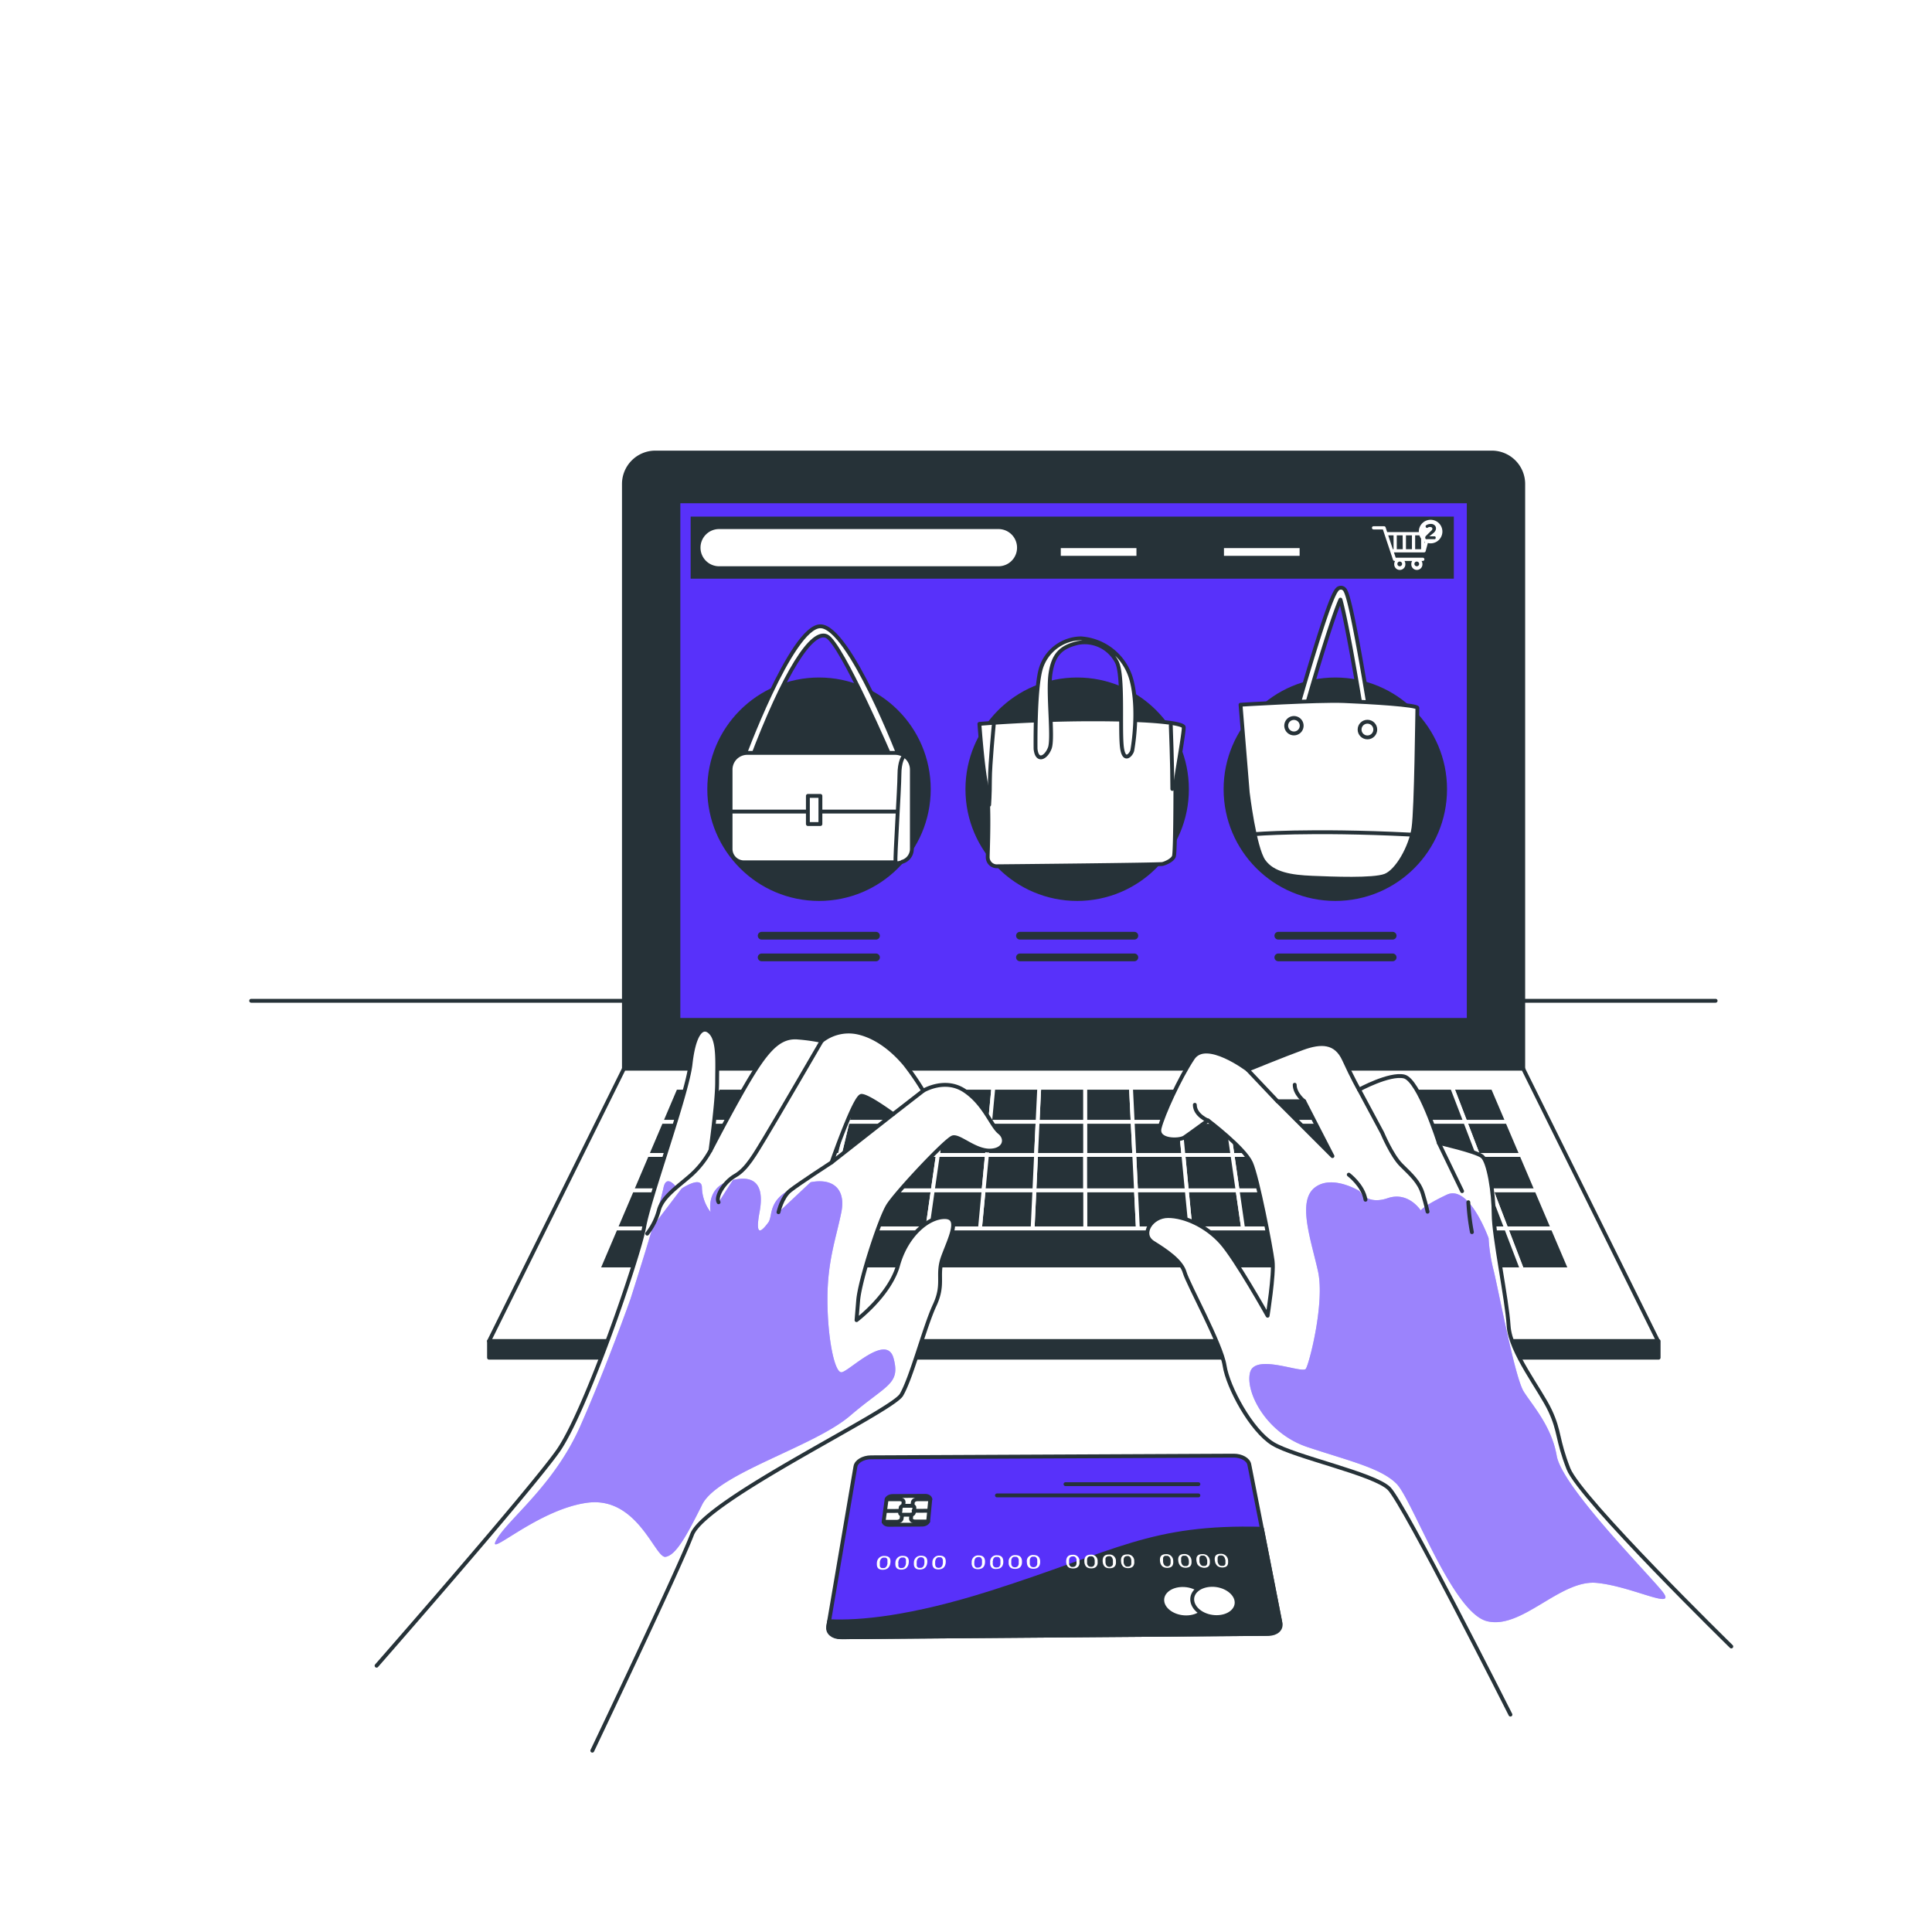 <svg class="animated" id="freepik_stories-online-shopping" xmlns="http://www.w3.org/2000/svg" xmlns:xlink="http://www.w3.org/1999/xlink" viewBox="0 0 500 500" version="1.1" xmlns:svgjs="http://svgjs.com/svgjs"><style>svg#freepik_stories-online-shopping:not(.animated) .animable {opacity: 0;}svg#freepik_stories-online-shopping.animated #freepik--background-simple--inject-109 {animation: 1s 1 forwards cubic-bezier(.36,-0.01,.5,1.38) slideDown;animation-delay: 0s;}svg#freepik_stories-online-shopping.animated #freepik--Desk--inject-109 {animation: 1s 1 forwards cubic-bezier(.36,-0.01,.5,1.38) slideLeft;animation-delay: 0s;}svg#freepik_stories-online-shopping.animated #freepik--Plant--inject-109 {animation: 1s 1 forwards cubic-bezier(.36,-0.01,.5,1.38) slideUp;animation-delay: 0s;}svg#freepik_stories-online-shopping.animated #freepik--Device--inject-109 {animation: 1s 1 forwards cubic-bezier(.36,-0.01,.5,1.38) fadeIn;animation-delay: 0s;}svg#freepik_stories-online-shopping.animated #freepik--credit-card--inject-109 {animation: 1s 1 forwards cubic-bezier(.36,-0.01,.5,1.38) zoomOut;animation-delay: 0s;}svg#freepik_stories-online-shopping.animated #freepik--Hands--inject-109 {animation: 1s 1 forwards cubic-bezier(.36,-0.01,.5,1.38) zoomOut;animation-delay: 0s;}            @keyframes slideDown {                0% {                    opacity: 0;                    transform: translateY(-30px);                }                100% {                    opacity: 1;                    transform: translateY(0);                }            }                    @keyframes slideLeft {                0% {                    opacity: 0;                    transform: translateX(-30px);                }                100% {                    opacity: 1;                    transform: translateX(0);                }            }                    @keyframes slideUp {                0% {                    opacity: 0;                    transform: translateY(30px);                }                100% {                    opacity: 1;                    transform: inherit;                }            }                    @keyframes fadeIn {                0% {                    opacity: 0;                }                100% {                    opacity: 1;                }            }                    @keyframes zoomOut {                0% {                    opacity: 0;                    transform: scale(1.5);                }                100% {                    opacity: 1;                    transform: scale(1);                }            }        .animator-hidden { display: none; }</style><g id="freepik--background-simple--inject-109" class="animable animator-hidden" style="transform-origin: 249.1px 212.472px;"><path d="M399.94,329.83s54.54-63.22,40.53-144.07S354.2,62.58,305.73,67.37,209,119.67,161.64,125.54,42.89,173.2,57.32,252.71,115.6,340,186.58,342.92,358,382.25,399.94,329.83Z" style="fill: #5831FA; transform-origin: 249.1px 212.472px;" id="elqca9nsn8ihc" class="animable"></path><g id="el9mezjpna0g6"><path d="M399.94,329.83s54.54-63.22,40.53-144.07S354.2,62.58,305.73,67.37,209,119.67,161.64,125.54,42.89,173.2,57.32,252.71,115.6,340,186.58,342.92,358,382.25,399.94,329.83Z" style="fill: rgb(255, 255, 255); opacity: 0.7; transform-origin: 249.1px 212.472px;" class="animable" id="elumd2qzuk4r8"></path></g></g><g id="freepik--Desk--inject-109" class="animable" style="transform-origin: 254.5px 259px;"><line x1="65" y1="259" x2="444" y2="259" style="fill: none; stroke: rgb(38, 50, 56); stroke-linecap: round; stroke-linejoin: round; transform-origin: 254.5px 259px;" id="el54j5wo3rox7" class="animable"></line></g><g id="freepik--Plant--inject-109" class="animable animator-hidden" style="transform-origin: 117.87px 219.83px;"><ellipse cx="112.18" cy="282.46" rx="32.2" ry="11.95" style="fill: rgb(38, 50, 56); transform-origin: 112.18px 282.46px;" id="el3m2tu1nqwyp" class="animable"></ellipse><path d="M93.38,244.81l4.49,36.44c0,5.84,10.9,10.58,24.35,10.58s24.35-4.74,24.35-10.58l4.49-36.44Z" style="fill: rgb(255, 255, 255); transform-origin: 122.22px 268.32px;" id="eldia8ot3ggx7" class="animable"></path><g style="clip-path: url(&quot;#freepik--clip-path--inject-109&quot;); transform-origin: 109.09px 268.32px;" id="el8ui2magh9w7" class="animable"><path d="M118,244.81H93.38l4.49,36.44c0,5.84,10.9,10.58,24.35,10.58q1.31,0,2.58-.06C117.13,278.17,117,258.21,118,244.81Z" style="fill: #5831FA; transform-origin: 109.09px 268.32px;" id="elycxzly7q13d" class="animable"></path><g id="el7k0a00tzrgr"><path d="M118,244.81H93.38l4.49,36.44c0,5.84,10.9,10.58,24.35,10.58q1.31,0,2.58-.06C117.13,278.17,117,258.21,118,244.81Z" style="fill: rgb(255, 255, 255); opacity: 0.4; transform-origin: 109.09px 268.32px;" class="animable" id="eld5vgnobfyss"></path></g></g><path d="M93.38,244.81l4.49,36.44c0,5.84,10.9,10.58,24.35,10.58s24.35-4.74,24.35-10.58l4.49-36.44Z" style="fill: none; stroke: rgb(38, 50, 56); stroke-linecap: round; stroke-linejoin: round; transform-origin: 122.22px 268.32px;" id="elsgep0kbxox" class="animable"></path><ellipse cx="122.22" cy="244.81" rx="28.84" ry="12.53" style="fill: rgb(255, 255, 255); stroke: rgb(38, 50, 56); stroke-linecap: round; stroke-linejoin: round; transform-origin: 122.22px 244.81px;" id="elv7spih952o" class="animable"></ellipse><ellipse cx="122.22" cy="244.48" rx="25.77" ry="10.9" style="fill: rgb(38, 50, 56); stroke: rgb(38, 50, 56); stroke-linecap: round; stroke-linejoin: round; transform-origin: 122.22px 244.48px;" id="elh803k7na1xh" class="animable"></ellipse><path d="M124.18,245.61s-2.3-21.22-16.63-37.28-10.82-14.09-10.82-14.09" style="fill: none; stroke: rgb(38, 50, 56); stroke-linecap: round; stroke-linejoin: round; transform-origin: 110.265px 219.887px;" id="el6lx7ookfols" class="animable"></path><path d="M150,182.52s-17.2,17.21-20.07,36.71-1,22.65-1,22.65" style="fill: none; stroke: rgb(38, 50, 56); stroke-linecap: round; stroke-linejoin: round; transform-origin: 139.166px 212.2px;" id="elub450kuy81" class="animable"></path><path d="M127,244.44s-3.36-12-6.8-36.11-1.72-36.7-1.72-36.7" style="fill: none; stroke: rgb(38, 50, 56); stroke-linecap: round; stroke-linejoin: round; transform-origin: 122.525px 208.035px;" id="el68dhca2cxcl" class="animable"></path><path d="M98.22,200.8s-4.81,5.22-12.21-5-4.94-22.14-4.94-22.14,3.77,5.75,9.48,8.17S104.6,198,98.22,200.8Z" style="fill: #5831FA; transform-origin: 90.597px 187.896px;" id="ele3vaw3x7zcn" class="animable"></path><path d="M118.44,177.36s-6.88,1.72-7.45-10.89,8-21.22,8-21.22,0,6.88,3.44,12S125.33,178.51,118.44,177.36Z" style="fill: #5831FA; transform-origin: 117.731px 161.345px;" id="ela7lbpy12y8j" class="animable"></path><path d="M146.83,188.89s-6.7-2.33-.27-13.19,18.34-13.36,18.34-13.36-3.77,5.76-3.72,12S152,193.62,146.83,188.89Z" style="fill: #5831FA; transform-origin: 154.335px 176.121px;" id="eloevn6lqbxa" class="animable"></path><path d="M126.47,242.74s4.59-20.65,14.34-30.39a31.3,31.3,0,0,1,21.79-9.18s-11.47,4.59-14.91,13.76-9.2,29.25-9.2,29.25H109.85s-3.45-7.45-13.2-16.06-25.81-14.33-25.81-14.33,17.78-6.31,30.4-1.15,21.79,27,21.79,27Z" style="fill: #5831FA; transform-origin: 116.72px 224.675px;" id="el68955lqu7r9" class="animable"></path><path d="M130.89,242.69s-11.38-7.81-23.8-6.51-13.45,11.39-14,14.32a33.76,33.76,0,0,0-.51,5.21s16-4.88,25.86-6.51S132.44,252.13,130.89,242.69Z" style="fill: #5831FA; transform-origin: 111.893px 245.872px;" id="ela80xplzlyjl" class="animable"></path><path d="M126.65,242.69s7.16-7.81,15-6.51,8.46,11.39,8.78,14.32a51.79,51.79,0,0,1,.33,5.21s-10.09-4.88-16.27-6.51S125.67,252.13,126.65,242.69Z" style="fill: #5831FA; transform-origin: 138.605px 245.872px;" id="elt6uedsgh3jb" class="animable"></path></g><g id="freepik--Device--inject-109" class="animable" style="transform-origin: 277.905px 234.245px;"><path d="M169.61,117.12H386.07a8.14,8.14,0,0,1,8.14,8.14V276.58a0,0,0,0,1,0,0H161.47a0,0,0,0,1,0,0V125.25A8.14,8.14,0,0,1,169.61,117.12Z" style="fill: rgb(38, 50, 56); stroke: rgb(38, 50, 56); stroke-linecap: round; stroke-linejoin: round; transform-origin: 277.84px 196.85px;" id="eld0bo4u3qnev" class="animable"></path><polygon points="429.11 347.07 126.56 347.07 161.47 276.58 394.2 276.58 429.11 347.07" style="fill: rgb(255, 255, 255); stroke: rgb(38, 50, 56); stroke-linecap: round; stroke-linejoin: round; transform-origin: 277.835px 311.825px;" id="elqk96mf13d9c" class="animable"></polygon><rect x="175.57" y="129.74" width="204.54" height="134.21" style="fill: #5831FA; stroke: rgb(38, 50, 56); stroke-linecap: round; stroke-linejoin: round; transform-origin: 277.84px 196.845px;" id="el1ucwl0c916n" class="animable"></rect><g id="elhit38apwbbt"><circle cx="211.96" cy="204.25" r="28.91" style="fill: rgb(38, 50, 56); transform-origin: 211.96px 204.25px; transform: rotate(-45deg);" class="animable" id="elpq0a7m9218"></circle></g><g id="elkqxrea8tbxm"><circle cx="278.77" cy="204.25" r="28.91" style="fill: rgb(38, 50, 56); transform-origin: 278.77px 204.25px; transform: rotate(-45deg);" class="animable" id="elggv7j8b2uvo"></circle></g><g id="elofi08q9b9gc"><circle cx="345.58" cy="204.25" r="28.91" style="fill: rgb(38, 50, 56); transform-origin: 345.58px 204.25px; transform: rotate(-13.12deg);" class="animable" id="el9k116cr4ch"></circle></g><path d="M192.09,196.88s12.74-34.8,20.23-34.8S233,196.47,233,196.47l-2.23.2s-12.95-30.14-16.79-32-10.93,9.1-19.63,32.17Z" style="fill: rgb(255, 255, 255); stroke: rgb(38, 50, 56); stroke-linecap: round; stroke-linejoin: round; transform-origin: 212.545px 179.48px;" id="elx6h8rr16vp" class="animable"></path><path d="M193.38,194.85h38.29a4.32,4.32,0,0,1,4.32,4.32v20.54a3.46,3.46,0,0,1-3.46,3.46h-40a3.46,3.46,0,0,1-3.46-3.46V199.18A4.32,4.32,0,0,1,193.38,194.85Z" style="fill: rgb(255, 255, 255); stroke: rgb(38, 50, 56); stroke-linecap: round; stroke-linejoin: round; transform-origin: 212.53px 209.01px;" id="elprk1fa6msbe" class="animable"></path><line x1="189.46" y1="210.03" x2="231.94" y2="210.03" style="fill: rgb(255, 255, 255); stroke: rgb(38, 50, 56); stroke-linecap: round; stroke-linejoin: round; transform-origin: 210.7px 210.03px;" id="el47hv3hzw053" class="animable"></line><path d="M233.77,195.86s-1,1.22-1,4.66-1.21,21.65-1,22.45,1.42.21,1.42.21" style="fill: rgb(255, 255, 255); stroke: rgb(38, 50, 56); stroke-linecap: round; stroke-linejoin: round; transform-origin: 232.758px 209.625px;" id="el7usoalj2vw6" class="animable"></path><rect x="209.08" y="205.98" width="3.24" height="7.28" style="fill: rgb(255, 255, 255); stroke: rgb(38, 50, 56); stroke-linecap: round; stroke-linejoin: round; transform-origin: 210.7px 209.62px;" id="elsfrc16ttrp" class="animable"></rect><path d="M253.47,187.34s13.51-1.18,29.37-1.18,23.31,1,23.5,2-2.15,13.71-2.15,14.88,0,17.63-.39,18.61-2.16,1.76-2.94,1.95-41.91.59-43.08.59a2.35,2.35,0,0,1-2.16-2.35c0-1.17.59-14.1-.39-18.8S253.47,187.34,253.47,187.34Z" style="fill: rgb(255, 255, 255); stroke: rgb(38, 50, 56); stroke-linecap: round; stroke-linejoin: round; transform-origin: 279.91px 205.175px;" id="el7f9sfp9ea0e" class="animable"></path><path d="M268,193.8s-.2-15.47,1.37-20.76a11,11,0,0,1,10.38-7.83A14.54,14.54,0,0,1,292.83,176c2,7.63.39,17.23.2,18.21s-2.35,3.72-2.75-1.57.4-17.62-1.17-21.15a9.33,9.33,0,0,0-10.18-5.09c-4.12,1-6.27,2.74-7.05,7.83s.78,16.85-.2,19.39S268.35,197.32,268,193.8Z" style="fill: rgb(255, 255, 255); stroke: rgb(38, 50, 56); stroke-linecap: round; stroke-linejoin: round; transform-origin: 280.907px 180.61px;" id="elv6twp8pjg2" class="animable"></path><path d="M257.19,187.53s-1,10.38-1,14.3-.2,6.46-.2,6.46" style="fill: rgb(255, 255, 255); stroke: rgb(38, 50, 56); stroke-linecap: round; stroke-linejoin: round; transform-origin: 256.59px 197.91px;" id="elfwh1ip6j0jq" class="animable"></path><path d="M303,187.73s.4,10.38.4,16.45" style="fill: none; stroke: rgb(38, 50, 56); stroke-linecap: round; stroke-linejoin: round; transform-origin: 303.2px 195.955px;" id="elhmyspng3ine" class="animable"></path><path d="M353.5,185.74a1,1,0,0,1-1-.86c-1.93-12.07-4.35-25.38-5.59-29.7-1.83,4.08-5.85,17.07-9.18,28.88a1,1,0,0,1-2-.55c0-.08,2.14-7.61,4.46-15.12,4.83-15.66,5.74-16,6.46-16.23a1.19,1.19,0,0,1,1.08.16c.53.39,1.26.92,4.14,16.84,1.39,7.68,2.61,15.32,2.62,15.4a1,1,0,0,1-.85,1.17A.66.66,0,0,1,353.5,185.74Z" style="fill: rgb(255, 255, 255); stroke: rgb(38, 50, 56); stroke-linecap: round; stroke-linejoin: round; transform-origin: 345.1px 168.918px;" id="elyork1txik1" class="animable"></path><path d="M321.05,182.38s19.91-1.22,26.77-.95,19.05,1,19,1.79-.29,26-1,31-4.28,11.28-7.38,12.43-13.52.73-18.86.51-10.15-.92-12.55-4.33-4.12-17.73-4.12-17.73Z" style="fill: rgb(255, 255, 255); stroke: rgb(38, 50, 56); stroke-linecap: round; stroke-linejoin: round; transform-origin: 343.935px 204.405px;" id="elv6k09j3219" class="animable"></path><path d="M336.87,187.86a2,2,0,1,0-2.12,1.95A2,2,0,0,0,336.87,187.86Z" style="fill: rgb(255, 255, 255); stroke: rgb(38, 50, 56); stroke-linecap: round; stroke-linejoin: round; transform-origin: 334.871px 187.814px;" id="elcbvt4ujznyl" class="animable"></path><g id="elie2e623d9fb"><circle cx="353.89" cy="188.81" r="2.03" style="fill: rgb(255, 255, 255); stroke: rgb(38, 50, 56); stroke-linecap: round; stroke-linejoin: round; transform-origin: 353.89px 188.81px; transform: rotate(-80.56deg);" class="animable" id="el7772oglr53h"></circle></g><path d="M324.53,215.88s14.3-1.21,40.47.11" style="fill: rgb(255, 255, 255); stroke: rgb(38, 50, 56); stroke-linecap: round; stroke-linejoin: round; transform-origin: 344.765px 215.682px;" id="elbixk0s2v2o7" class="animable"></path><rect x="178.74" y="133.7" width="197.51" height="16.06" style="fill: rgb(38, 50, 56); transform-origin: 277.495px 141.73px;" id="elbogvwtngyyi" class="animable"></rect><line x1="274.53" y1="142.85" x2="294.11" y2="142.85" style="fill: none; stroke: rgb(255, 255, 255); stroke-miterlimit: 10; stroke-width: 2px; transform-origin: 284.32px 142.85px;" id="el4v55mxqec7b" class="animable"></line><line x1="316.76" y1="142.85" x2="336.34" y2="142.85" style="fill: none; stroke: rgb(255, 255, 255); stroke-miterlimit: 10; stroke-width: 2px; transform-origin: 326.55px 142.85px;" id="elj45khk7iwfb" class="animable"></line><path d="M370.06,137.88a.4.4,0,0,0-.33-.17H359l-.41-1.24a.42.42,0,0,0-.4-.28h-2.72a.41.41,0,0,0-.41.41.41.41,0,0,0,.41.42h2.42l2.62,7.87a.42.42,0,0,0,.4.28h.15a1.48,1.48,0,0,0-.23.77,1.44,1.44,0,1,0,2.87,0,1.39,1.39,0,0,0-.23-.77h2a1.47,1.47,0,0,0-.22.77,1.44,1.44,0,1,0,2.87,0,1.48,1.48,0,0,0-.23-.77h.32a.42.42,0,0,0,.42-.42.41.41,0,0,0-.42-.41h-7l-.46-1.38h7.8a.41.41,0,0,0,.4-.3l1.19-4.42A.42.42,0,0,0,370.06,137.88Zm-7.8,8.67a.61.61,0,1,1,.6-.61A.61.61,0,0,1,362.26,146.55Zm4.41,0a.61.61,0,1,1,.6-.61A.6.6,0,0,1,366.67,146.55Zm1.11-4.42h-1.54v-3.58h1.54Zm-3.92-3.58h1.55v3.58h-1.55Zm-.83,3.58h-1.55v-3.58H363Zm-3.76-3.58h1.38v3.58h-.19Zm9.35,2.11v-2.11h.56Z" style="fill: rgb(255, 255, 255); transform-origin: 362.606px 141.845px;" id="elukcfpbcg5h" class="animable"></path><path d="M373.29,137.62a3.05,3.05,0,1,0-3.05,3A3.06,3.06,0,0,0,373.29,137.62Z" style="fill: rgb(255, 255, 255); transform-origin: 370.24px 137.57px;" id="el60pmnxth0su" class="animable"></path><path d="M369,139.5a.37.37,0,0,1-.14-.23.62.62,0,0,1,.16-.56l1.4-1.37a.7.7,0,0,0,.28-.51.39.39,0,0,0-.16-.32.6.6,0,0,0-.38-.12H370l-.18,0-.14.06-.15.09-.13.07a.25.25,0,0,1-.17,0,.3.3,0,0,1-.17-.11.69.69,0,0,1-.1-.19.3.3,0,0,1,0-.21.34.34,0,0,1,.16-.18,2.23,2.23,0,0,1,1.24-.33,1.31,1.31,0,0,1,.92.35,1.06,1.06,0,0,1,.35.8,1.3,1.3,0,0,1-.16.62,1.94,1.94,0,0,1-.5.59l-1.07.85h1.4a.21.21,0,0,1,.19.11.49.49,0,0,1,.07.25.6.6,0,0,1-.07.27.23.23,0,0,1-.19.11h-2A.36.36,0,0,1,369,139.5Z" style="fill: rgb(38, 50, 56); transform-origin: 370.238px 137.573px;" id="el33nle0g8tsr" class="animable"></path><path d="M258.4,146.55H186.1a4.81,4.81,0,0,1-4.81-4.82h0a4.81,4.81,0,0,1,4.81-4.81h72.3a4.81,4.81,0,0,1,4.81,4.81h0A4.81,4.81,0,0,1,258.4,146.55Z" style="fill: rgb(255, 255, 255); transform-origin: 222.25px 141.735px;" id="els02pj1l4nka" class="animable"></path><line x1="197.11" y1="242.16" x2="226.71" y2="242.16" style="fill: none; stroke: rgb(38, 50, 56); stroke-linecap: round; stroke-linejoin: round; stroke-width: 2px; transform-origin: 211.91px 242.16px;" id="elgm7vkassqgl" class="animable"></line><line x1="197.11" y1="247.77" x2="226.71" y2="247.77" style="fill: none; stroke: rgb(38, 50, 56); stroke-linecap: round; stroke-linejoin: round; stroke-width: 2px; transform-origin: 211.91px 247.77px;" id="elifiyj97rza" class="animable"></line><line x1="263.96" y1="242.16" x2="293.57" y2="242.16" style="fill: none; stroke: rgb(38, 50, 56); stroke-linecap: round; stroke-linejoin: round; stroke-width: 2px; transform-origin: 278.765px 242.16px;" id="elfshfh1wlgup" class="animable"></line><line x1="263.96" y1="247.77" x2="293.57" y2="247.77" style="fill: none; stroke: rgb(38, 50, 56); stroke-linecap: round; stroke-linejoin: round; stroke-width: 2px; transform-origin: 278.765px 247.77px;" id="elv6tnas1qts" class="animable"></line><line x1="330.82" y1="242.16" x2="360.42" y2="242.16" style="fill: none; stroke: rgb(38, 50, 56); stroke-linecap: round; stroke-linejoin: round; stroke-width: 2px; transform-origin: 345.62px 242.16px;" id="el822pq741nen" class="animable"></line><line x1="330.82" y1="247.77" x2="360.42" y2="247.77" style="fill: none; stroke: rgb(38, 50, 56); stroke-linecap: round; stroke-linejoin: round; stroke-width: 2px; transform-origin: 345.62px 247.77px;" id="elb94l4kxfpj9" class="animable"></line><polygon points="268.13 298.9 268.53 290.31 256.24 290.31 255.42 298.9 268.13 298.9" style="fill: rgb(38, 50, 56); stroke: rgb(255, 255, 255); stroke-linecap: round; stroke-linejoin: round; transform-origin: 261.975px 294.605px;" id="elbvwvqovnqj9" class="animable"></polygon><polygon points="293.55 298.9 293.13 290.31 280.83 290.31 280.84 298.9 293.55 298.9" style="fill: rgb(38, 50, 56); stroke: rgb(255, 255, 255); stroke-linecap: round; stroke-linejoin: round; transform-origin: 287.19px 294.605px;" id="eluaonnfaolr8" class="animable"></polygon><polygon points="359.74 308.08 372.88 308.08 369.8 298.9 357.09 298.9 359.74 308.08" style="fill: rgb(38, 50, 56); stroke: rgb(255, 255, 255); stroke-linecap: round; stroke-linejoin: round; transform-origin: 364.985px 303.49px;" id="elnbbchb060v" class="animable"></polygon><polygon points="255.42 298.9 256.24 290.31 243.94 290.31 242.72 298.9 255.42 298.9" style="fill: rgb(38, 50, 56); stroke: rgb(255, 255, 255); stroke-linecap: round; stroke-linejoin: round; transform-origin: 249.48px 294.605px;" id="el0on23yvgk6xp" class="animable"></polygon><polygon points="230.01 298.9 231.64 290.31 219.35 290.31 217.3 298.9 230.01 298.9" style="fill: rgb(38, 50, 56); stroke: rgb(255, 255, 255); stroke-linecap: round; stroke-linejoin: round; transform-origin: 224.47px 294.605px;" id="elmgt7if1wrzl" class="animable"></polygon><polygon points="344.38 298.9 342.32 290.31 330.02 290.31 331.67 298.9 344.38 298.9" style="fill: rgb(38, 50, 56); stroke: rgb(255, 255, 255); stroke-linecap: round; stroke-linejoin: round; transform-origin: 337.2px 294.605px;" id="elcpcev4wlpjr" class="animable"></polygon><polygon points="357.09 298.9 354.61 290.31 342.32 290.31 344.38 298.9 357.09 298.9" style="fill: rgb(38, 50, 56); stroke: rgb(255, 255, 255); stroke-linecap: round; stroke-linejoin: round; transform-origin: 349.705px 294.605px;" id="el7zckmhbnte3" class="animable"></polygon><polygon points="217.3 298.9 219.35 290.31 207.05 290.31 204.59 298.9 217.3 298.9" style="fill: rgb(38, 50, 56); stroke: rgb(255, 255, 255); stroke-linecap: round; stroke-linejoin: round; transform-origin: 211.97px 294.605px;" id="el3163gvph1k5" class="animable"></polygon><polygon points="306.26 298.9 305.43 290.31 293.13 290.31 293.55 298.9 306.26 298.9" style="fill: rgb(38, 50, 56); stroke: rgb(255, 255, 255); stroke-linecap: round; stroke-linejoin: round; transform-origin: 299.695px 294.605px;" id="el1z6gh0f3qcc" class="animable"></polygon><polygon points="369.8 298.9 366.91 290.31 354.61 290.31 357.09 298.9 369.8 298.9" style="fill: rgb(38, 50, 56); stroke: rgb(255, 255, 255); stroke-linecap: round; stroke-linejoin: round; transform-origin: 362.205px 294.605px;" id="elf8m6mdf3oxc" class="animable"></polygon><polygon points="331.67 298.9 330.02 290.31 317.72 290.31 318.96 298.9 331.67 298.9" style="fill: rgb(38, 50, 56); stroke: rgb(255, 255, 255); stroke-linecap: round; stroke-linejoin: round; transform-origin: 324.695px 294.605px;" id="el6hfmodc4965" class="animable"></polygon><polygon points="318.96 298.9 317.72 290.31 305.43 290.31 306.26 298.9 318.96 298.9" style="fill: rgb(38, 50, 56); stroke: rgb(255, 255, 255); stroke-linecap: round; stroke-linejoin: round; transform-origin: 312.195px 294.605px;" id="elg0zgfoktvv4" class="animable"></polygon><polygon points="280.84 298.9 280.83 290.31 268.53 290.31 268.13 298.9 280.84 298.9" style="fill: rgb(38, 50, 56); stroke: rgb(255, 255, 255); stroke-linecap: round; stroke-linejoin: round; transform-origin: 274.485px 294.605px;" id="elc8mpaew5to" class="animable"></polygon><polygon points="191.88 298.9 179.17 298.9 175.66 308.08 188.81 308.08 191.88 298.9" style="fill: rgb(38, 50, 56); stroke: rgb(255, 255, 255); stroke-linecap: round; stroke-linejoin: round; transform-origin: 183.77px 303.49px;" id="elj9wy9421sn" class="animable"></polygon><polygon points="194.75 290.31 182.46 290.31 179.17 298.9 191.88 298.9 194.75 290.31" style="fill: rgb(38, 50, 56); stroke: rgb(255, 255, 255); stroke-linecap: round; stroke-linejoin: round; transform-origin: 186.96px 294.605px;" id="el7kyoze69gfu" class="animable"></polygon><polygon points="204.59 298.9 207.05 290.31 194.75 290.31 191.88 298.9 204.59 298.9" style="fill: rgb(38, 50, 56); stroke: rgb(255, 255, 255); stroke-linecap: round; stroke-linejoin: round; transform-origin: 199.465px 294.605px;" id="el0ljamgslcq6" class="animable"></polygon><polygon points="171.9 317.92 167.86 328.5 181.99 328.5 185.52 317.92 171.9 317.92" style="fill: rgb(38, 50, 56); stroke: rgb(255, 255, 255); stroke-linecap: round; stroke-linejoin: round; transform-origin: 176.69px 323.21px;" id="el73ll0q2w95x" class="animable"></polygon><polygon points="188.81 308.08 175.66 308.08 171.9 317.92 185.52 317.92 188.81 308.08" style="fill: rgb(38, 50, 56); stroke: rgb(255, 255, 255); stroke-linecap: round; stroke-linejoin: round; transform-origin: 180.355px 313px;" id="elbg98acq92wk" class="animable"></polygon><polygon points="185.52 317.92 181.99 328.5 196.12 328.5 199.14 317.92 185.52 317.92" style="fill: rgb(38, 50, 56); stroke: rgb(255, 255, 255); stroke-linecap: round; stroke-linejoin: round; transform-origin: 190.565px 323.21px;" id="el8s9r6b3vl2i" class="animable"></polygon><polygon points="242.72 298.9 243.94 290.31 231.64 290.31 230.01 298.9 242.72 298.9" style="fill: rgb(38, 50, 56); stroke: rgb(255, 255, 255); stroke-linecap: round; stroke-linejoin: round; transform-origin: 236.975px 294.605px;" id="elqopn2cbuw3t" class="animable"></polygon><polygon points="241.4 308.08 242.72 298.9 230.01 298.9 228.26 308.08 241.4 308.08" style="fill: rgb(38, 50, 56); stroke: rgb(255, 255, 255); stroke-linecap: round; stroke-linejoin: round; transform-origin: 235.49px 303.49px;" id="elu6coth6d31m" class="animable"></polygon><polygon points="228.26 308.08 230.01 298.9 217.3 298.9 215.11 308.08 228.26 308.08" style="fill: rgb(38, 50, 56); stroke: rgb(255, 255, 255); stroke-linecap: round; stroke-linejoin: round; transform-origin: 222.56px 303.49px;" id="elbo97qsc861c" class="animable"></polygon><polygon points="254.55 308.08 255.42 298.9 242.72 298.9 241.4 308.08 254.55 308.08" style="fill: rgb(38, 50, 56); stroke: rgb(255, 255, 255); stroke-linecap: round; stroke-linejoin: round; transform-origin: 248.41px 303.49px;" id="el6p2uxbf2lg3" class="animable"></polygon><polygon points="204.59 298.9 191.88 298.9 188.81 308.08 201.96 308.08 204.59 298.9" style="fill: rgb(38, 50, 56); stroke: rgb(255, 255, 255); stroke-linecap: round; stroke-linejoin: round; transform-origin: 196.7px 303.49px;" id="el6t8gxe094va" class="animable"></polygon><polygon points="362.57 317.92 376.19 317.92 372.88 308.08 359.74 308.08 362.57 317.92" style="fill: rgb(38, 50, 56); stroke: rgb(255, 255, 255); stroke-linecap: round; stroke-linejoin: round; transform-origin: 367.965px 313px;" id="el43ksbj28fob" class="animable"></polygon><polygon points="215.11 308.08 217.3 298.9 204.59 298.9 201.96 308.08 215.11 308.08" style="fill: rgb(38, 50, 56); stroke: rgb(255, 255, 255); stroke-linecap: round; stroke-linejoin: round; transform-origin: 209.63px 303.49px;" id="el65yiuk5ffq" class="animable"></polygon><polygon points="188.81 308.08 185.52 317.92 199.14 317.92 201.96 308.08 188.81 308.08" style="fill: rgb(38, 50, 56); stroke: rgb(255, 255, 255); stroke-linecap: round; stroke-linejoin: round; transform-origin: 193.74px 313px;" id="el654bfui3jnc" class="animable"></polygon><polygon points="333.44 308.08 331.67 298.9 318.96 298.9 320.29 308.08 333.44 308.08" style="fill: rgb(38, 50, 56); stroke: rgb(255, 255, 255); stroke-linecap: round; stroke-linejoin: round; transform-origin: 326.2px 303.49px;" id="elfinwi1dspro" class="animable"></polygon><polygon points="320.29 308.08 318.96 298.9 306.26 298.9 307.14 308.08 320.29 308.08" style="fill: rgb(38, 50, 56); stroke: rgb(255, 255, 255); stroke-linecap: round; stroke-linejoin: round; transform-origin: 313.275px 303.49px;" id="el7fhwwat2x1f" class="animable"></polygon><polygon points="359.74 308.08 357.09 298.9 344.38 298.9 346.59 308.08 359.74 308.08" style="fill: rgb(38, 50, 56); stroke: rgb(255, 255, 255); stroke-linecap: round; stroke-linejoin: round; transform-origin: 352.06px 303.49px;" id="elznh68406rx" class="animable"></polygon><polygon points="280.85 308.08 280.84 298.9 268.13 298.9 267.7 308.08 280.85 308.08" style="fill: rgb(38, 50, 56); stroke: rgb(255, 255, 255); stroke-linecap: round; stroke-linejoin: round; transform-origin: 274.275px 303.49px;" id="elj5pq0y8t04r" class="animable"></polygon><polygon points="307.14 308.08 306.26 298.9 293.55 298.9 294 308.08 307.14 308.08" style="fill: rgb(38, 50, 56); stroke: rgb(255, 255, 255); stroke-linecap: round; stroke-linejoin: round; transform-origin: 300.345px 303.49px;" id="elw0iyebtxmz" class="animable"></polygon><polygon points="294 308.08 293.55 298.9 280.84 298.9 280.85 308.08 294 308.08" style="fill: rgb(38, 50, 56); stroke: rgb(255, 255, 255); stroke-linecap: round; stroke-linejoin: round; transform-origin: 287.42px 303.49px;" id="elmcrpy36dyl" class="animable"></polygon><polygon points="267.7 308.08 268.13 298.9 255.42 298.9 254.55 308.08 267.7 308.08" style="fill: rgb(38, 50, 56); stroke: rgb(255, 255, 255); stroke-linecap: round; stroke-linejoin: round; transform-origin: 261.34px 303.49px;" id="el6gkz1a59vo3" class="animable"></polygon><polygon points="307.14 308.08 308.1 317.92 321.71 317.92 320.29 308.08 307.14 308.08" style="fill: rgb(38, 50, 56); stroke: rgb(255, 255, 255); stroke-linecap: round; stroke-linejoin: round; transform-origin: 314.425px 313px;" id="elecwaxh9gvoj" class="animable"></polygon><polygon points="320.29 308.08 321.71 317.92 335.33 317.92 333.44 308.08 320.29 308.08" style="fill: rgb(38, 50, 56); stroke: rgb(255, 255, 255); stroke-linecap: round; stroke-linejoin: round; transform-origin: 327.81px 313px;" id="eljfayce8d26r" class="animable"></polygon><polygon points="201.96 308.08 199.14 317.92 212.76 317.92 215.11 308.08 201.96 308.08" style="fill: rgb(38, 50, 56); stroke: rgb(255, 255, 255); stroke-linecap: round; stroke-linejoin: round; transform-origin: 207.125px 313px;" id="elljddo9szqpl" class="animable"></polygon><polygon points="333.44 308.08 335.33 317.92 348.95 317.92 346.59 308.08 333.44 308.08" style="fill: rgb(38, 50, 56); stroke: rgb(255, 255, 255); stroke-linecap: round; stroke-linejoin: round; transform-origin: 341.195px 313px;" id="el92m83a49m07" class="animable"></polygon><polygon points="280.85 308.08 280.86 317.92 294.48 317.92 294 308.08 280.85 308.08" style="fill: rgb(38, 50, 56); stroke: rgb(255, 255, 255); stroke-linecap: round; stroke-linejoin: round; transform-origin: 287.665px 313px;" id="el2am6iq4u1qa" class="animable"></polygon><polygon points="346.59 308.08 348.95 317.92 362.57 317.92 359.74 308.08 346.59 308.08" style="fill: rgb(38, 50, 56); stroke: rgb(255, 255, 255); stroke-linecap: round; stroke-linejoin: round; transform-origin: 354.58px 313px;" id="elm0x7spcgoq" class="animable"></polygon><polygon points="294 308.08 294.48 317.92 308.1 317.92 307.14 308.08 294 308.08" style="fill: rgb(38, 50, 56); stroke: rgb(255, 255, 255); stroke-linecap: round; stroke-linejoin: round; transform-origin: 301.05px 313px;" id="el66ze2e4nixx" class="animable"></polygon><polygon points="228.26 308.08 226.38 317.92 240 317.92 241.4 308.08 228.26 308.08" style="fill: rgb(38, 50, 56); stroke: rgb(255, 255, 255); stroke-linecap: round; stroke-linejoin: round; transform-origin: 233.89px 313px;" id="elfvrai6x0z9s" class="animable"></polygon><polygon points="215.11 308.08 212.76 317.92 226.38 317.92 228.26 308.08 215.11 308.08" style="fill: rgb(38, 50, 56); stroke: rgb(255, 255, 255); stroke-linecap: round; stroke-linejoin: round; transform-origin: 220.51px 313px;" id="elnaz4ckickq" class="animable"></polygon><polygon points="267.7 308.08 267.24 317.92 280.86 317.92 280.85 308.08 267.7 308.08" style="fill: rgb(38, 50, 56); stroke: rgb(255, 255, 255); stroke-linecap: round; stroke-linejoin: round; transform-origin: 274.05px 313px;" id="els51pmfrjpe" class="animable"></polygon><polygon points="254.55 308.08 253.62 317.92 267.24 317.92 267.7 308.08 254.55 308.08" style="fill: rgb(38, 50, 56); stroke: rgb(255, 255, 255); stroke-linecap: round; stroke-linejoin: round; transform-origin: 260.66px 313px;" id="elddf051p8dq" class="animable"></polygon><polygon points="241.4 308.08 240 317.92 253.62 317.92 254.55 308.08 241.4 308.08" style="fill: rgb(38, 50, 56); stroke: rgb(255, 255, 255); stroke-linecap: round; stroke-linejoin: round; transform-origin: 247.275px 313px;" id="elb2565bo2wep" class="animable"></polygon><polygon points="346.59 308.08 344.38 298.9 331.67 298.9 333.44 308.08 346.59 308.08" style="fill: rgb(38, 50, 56); stroke: rgb(255, 255, 255); stroke-linecap: round; stroke-linejoin: round; transform-origin: 339.13px 303.49px;" id="elus7o6n5oume" class="animable"></polygon><polygon points="194.75 290.31 197.69 281.51 185.81 281.51 182.46 290.31 194.75 290.31" style="fill: rgb(38, 50, 56); stroke: rgb(255, 255, 255); stroke-linecap: round; stroke-linejoin: round; transform-origin: 190.075px 285.91px;" id="elx5b52pvcatl" class="animable"></polygon><polygon points="182.46 290.31 171.1 290.31 167.44 298.9 179.17 298.9 182.46 290.31" style="fill: rgb(38, 50, 56); stroke: rgb(255, 255, 255); stroke-linecap: round; stroke-linejoin: round; transform-origin: 174.95px 294.605px;" id="elmo57p0kqwhm" class="animable"></polygon><polygon points="185.81 281.51 174.85 281.51 171.1 290.31 182.46 290.31 185.81 281.51" style="fill: rgb(38, 50, 56); stroke: rgb(255, 255, 255); stroke-linecap: round; stroke-linejoin: round; transform-origin: 178.455px 285.91px;" id="elzl01ti338w" class="animable"></polygon><polygon points="179.17 298.9 167.44 298.9 163.53 308.08 175.66 308.08 179.17 298.9" style="fill: rgb(38, 50, 56); stroke: rgb(255, 255, 255); stroke-linecap: round; stroke-linejoin: round; transform-origin: 171.35px 303.49px;" id="elgn5r1id4xqh" class="animable"></polygon><polygon points="175.66 308.08 163.53 308.08 159.33 317.92 171.9 317.92 175.66 308.08" style="fill: rgb(38, 50, 56); stroke: rgb(255, 255, 255); stroke-linecap: round; stroke-linejoin: round; transform-origin: 167.495px 313px;" id="elbgg2usmhglr" class="animable"></polygon><polygon points="171.9 317.92 159.33 317.92 154.82 328.5 167.86 328.5 171.9 317.92" style="fill: rgb(38, 50, 56); stroke: rgb(255, 255, 255); stroke-linecap: round; stroke-linejoin: round; transform-origin: 163.36px 323.21px;" id="eluthskqqkux" class="animable"></polygon><polygon points="382.5 298.9 386.03 308.08 397.66 308.08 393.75 298.9 382.5 298.9" style="fill: rgb(38, 50, 56); stroke: rgb(255, 255, 255); stroke-linecap: round; stroke-linejoin: round; transform-origin: 390.08px 303.49px;" id="elmbdl4w4gxq" class="animable"></polygon><polygon points="389.81 317.92 401.86 317.92 397.66 308.08 386.03 308.08 389.81 317.92" style="fill: rgb(38, 50, 56); stroke: rgb(255, 255, 255); stroke-linecap: round; stroke-linejoin: round; transform-origin: 393.945px 313px;" id="el81atkqy8g0u" class="animable"></polygon><polygon points="393.87 328.5 406.37 328.5 401.86 317.92 389.81 317.92 393.87 328.5" style="fill: rgb(38, 50, 56); stroke: rgb(255, 255, 255); stroke-linecap: round; stroke-linejoin: round; transform-origin: 398.09px 323.21px;" id="elr8ka73kkv8j" class="animable"></polygon><polygon points="293.13 290.31 292.7 281.51 280.82 281.51 280.83 290.31 293.13 290.31" style="fill: rgb(38, 50, 56); stroke: rgb(255, 255, 255); stroke-linecap: round; stroke-linejoin: round; transform-origin: 286.975px 285.91px;" id="elpuknb2rvlf" class="animable"></polygon><polygon points="382.5 298.9 393.75 298.9 390.09 290.31 379.21 290.31 382.5 298.9" style="fill: rgb(38, 50, 56); stroke: rgb(255, 255, 255); stroke-linecap: round; stroke-linejoin: round; transform-origin: 386.48px 294.605px;" id="eluv1mdq6wck" class="animable"></polygon><polygon points="376.19 317.92 389.81 317.92 386.03 308.08 372.88 308.08 376.19 317.92" style="fill: rgb(38, 50, 56); stroke: rgb(255, 255, 255); stroke-linecap: round; stroke-linejoin: round; transform-origin: 381.345px 313px;" id="elix946ugx8r" class="animable"></polygon><polygon points="207.05 290.31 209.57 281.51 197.69 281.51 194.75 290.31 207.05 290.31" style="fill: rgb(38, 50, 56); stroke: rgb(255, 255, 255); stroke-linecap: round; stroke-linejoin: round; transform-origin: 202.16px 285.91px;" id="elf419vhi1sdn" class="animable"></polygon><polygon points="366.91 290.31 369.8 298.9 382.5 298.9 379.21 290.31 366.91 290.31" style="fill: rgb(38, 50, 56); stroke: rgb(255, 255, 255); stroke-linecap: round; stroke-linejoin: round; transform-origin: 374.705px 294.605px;" id="els0vd4nat56b" class="animable"></polygon><polygon points="390.09 290.31 386.34 281.51 375.83 281.51 379.21 290.31 390.09 290.31" style="fill: rgb(38, 50, 56); stroke: rgb(255, 255, 255); stroke-linecap: round; stroke-linejoin: round; transform-origin: 382.96px 285.91px;" id="elx2icuvkrj7n" class="animable"></polygon><polygon points="379.21 290.31 375.83 281.51 363.96 281.51 366.91 290.31 379.21 290.31" style="fill: rgb(38, 50, 56); stroke: rgb(255, 255, 255); stroke-linecap: round; stroke-linejoin: round; transform-origin: 371.585px 285.91px;" id="elrt259cx17t" class="animable"></polygon><polygon points="335.33 317.92 337.37 328.5 351.49 328.5 348.95 317.92 335.33 317.92" style="fill: rgb(38, 50, 56); stroke: rgb(255, 255, 255); stroke-linecap: round; stroke-linejoin: round; transform-origin: 343.41px 323.21px;" id="elm4p53hukftp" class="animable"></polygon><polygon points="379.74 328.5 393.87 328.5 389.81 317.92 376.19 317.92 379.74 328.5" style="fill: rgb(38, 50, 56); stroke: rgb(255, 255, 255); stroke-linecap: round; stroke-linejoin: round; transform-origin: 385.03px 323.21px;" id="elki53ipjknvb" class="animable"></polygon><polygon points="366.91 290.31 363.96 281.51 352.08 281.51 354.61 290.31 366.91 290.31" style="fill: rgb(38, 50, 56); stroke: rgb(255, 255, 255); stroke-linecap: round; stroke-linejoin: round; transform-origin: 359.495px 285.91px;" id="el5lp223zaa8f" class="animable"></polygon><polygon points="362.57 317.92 365.62 328.5 379.74 328.5 376.19 317.92 362.57 317.92" style="fill: rgb(38, 50, 56); stroke: rgb(255, 255, 255); stroke-linecap: round; stroke-linejoin: round; transform-origin: 371.155px 323.21px;" id="elqgkf7akxu5" class="animable"></polygon><polygon points="348.95 317.92 351.49 328.5 365.62 328.5 362.57 317.92 348.95 317.92" style="fill: rgb(38, 50, 56); stroke: rgb(255, 255, 255); stroke-linecap: round; stroke-linejoin: round; transform-origin: 357.285px 323.21px;" id="el9ve29a6nzvt" class="animable"></polygon><polygon points="372.88 308.08 386.03 308.08 382.5 298.9 369.8 298.9 372.88 308.08" style="fill: rgb(38, 50, 56); stroke: rgb(255, 255, 255); stroke-linecap: round; stroke-linejoin: round; transform-origin: 377.915px 303.49px;" id="el279vo3v1bhv" class="animable"></polygon><polygon points="256.24 290.31 257.07 281.51 245.19 281.51 243.94 290.31 256.24 290.31" style="fill: rgb(38, 50, 56); stroke: rgb(255, 255, 255); stroke-linecap: round; stroke-linejoin: round; transform-origin: 250.505px 285.91px;" id="elqs79e7inv9" class="animable"></polygon><polygon points="354.61 290.31 352.08 281.51 340.2 281.51 342.32 290.31 354.61 290.31" style="fill: rgb(38, 50, 56); stroke: rgb(255, 255, 255); stroke-linecap: round; stroke-linejoin: round; transform-origin: 347.405px 285.91px;" id="el1djajv8cmto" class="animable"></polygon><polygon points="243.94 290.31 245.19 281.51 233.32 281.51 231.64 290.31 243.94 290.31" style="fill: rgb(38, 50, 56); stroke: rgb(255, 255, 255); stroke-linecap: round; stroke-linejoin: round; transform-origin: 238.415px 285.91px;" id="elreh08venihm" class="animable"></polygon><polygon points="280.83 290.31 280.82 281.51 268.95 281.51 268.53 290.31 280.83 290.31" style="fill: rgb(38, 50, 56); stroke: rgb(255, 255, 255); stroke-linecap: round; stroke-linejoin: round; transform-origin: 274.68px 285.91px;" id="elrs70tp1wi5q" class="animable"></polygon><polygon points="231.64 290.31 233.32 281.51 221.44 281.51 219.35 290.31 231.64 290.31" style="fill: rgb(38, 50, 56); stroke: rgb(255, 255, 255); stroke-linecap: round; stroke-linejoin: round; transform-origin: 226.335px 285.91px;" id="ela6adh4dewjr" class="animable"></polygon><polygon points="219.35 290.31 221.44 281.51 209.57 281.51 207.05 290.31 219.35 290.31" style="fill: rgb(38, 50, 56); stroke: rgb(255, 255, 255); stroke-linecap: round; stroke-linejoin: round; transform-origin: 214.245px 285.91px;" id="el11u50ktwic8i" class="animable"></polygon><polygon points="268.53 290.31 268.95 281.51 257.07 281.51 256.24 290.31 268.53 290.31" style="fill: rgb(38, 50, 56); stroke: rgb(255, 255, 255); stroke-linecap: round; stroke-linejoin: round; transform-origin: 262.595px 285.91px;" id="elzyk6fm8gfv" class="animable"></polygon><polygon points="342.32 290.31 340.2 281.51 328.33 281.51 330.02 290.31 342.32 290.31" style="fill: rgb(38, 50, 56); stroke: rgb(255, 255, 255); stroke-linecap: round; stroke-linejoin: round; transform-origin: 335.325px 285.91px;" id="el4jsdkzrinhs" class="animable"></polygon><polygon points="330.02 290.31 328.33 281.51 316.45 281.51 317.72 290.31 330.02 290.31" style="fill: rgb(38, 50, 56); stroke: rgb(255, 255, 255); stroke-linecap: round; stroke-linejoin: round; transform-origin: 323.235px 285.91px;" id="el708l390yn0b" class="animable"></polygon><polygon points="305.43 290.31 304.57 281.51 292.7 281.51 293.13 290.31 305.43 290.31" style="fill: rgb(38, 50, 56); stroke: rgb(255, 255, 255); stroke-linecap: round; stroke-linejoin: round; transform-origin: 299.065px 285.91px;" id="elz4yr0mamhip" class="animable"></polygon><polygon points="335.33 317.92 321.71 317.92 308.1 317.92 294.48 317.92 280.86 317.92 267.24 317.92 253.62 317.92 240 317.92 226.38 317.92 212.76 317.92 199.14 317.92 196.12 328.5 210.24 328.5 224.37 328.5 238.49 328.5 252.62 328.5 266.74 328.5 280.87 328.5 294.99 328.5 309.12 328.5 323.24 328.5 337.37 328.5 335.33 317.92" style="fill: rgb(38, 50, 56); stroke: rgb(255, 255, 255); stroke-linecap: round; stroke-linejoin: round; transform-origin: 266.745px 323.21px;" id="elnf2otz1n3n" class="animable"></polygon><polygon points="317.72 290.31 316.45 281.51 304.57 281.51 305.43 290.31 317.72 290.31" style="fill: rgb(38, 50, 56); stroke: rgb(255, 255, 255); stroke-linecap: round; stroke-linejoin: round; transform-origin: 311.145px 285.91px;" id="elhcbnmbfsyzk" class="animable"></polygon><rect x="126.56" y="347.07" width="302.69" height="4.3" style="fill: rgb(38, 50, 56); stroke: rgb(38, 50, 56); stroke-linecap: round; stroke-linejoin: round; transform-origin: 277.905px 349.22px;" id="elrdgtpkfdvzf" class="animable"></rect></g><g id="freepik--credit-card--inject-109" class="animable" style="transform-origin: 272.87px 400.22px;"><path d="M327.73,422.85l-109.63.87c-2.34,0-4-1.38-3.71-3.11l7-41.1c.22-1.3,2-2.35,4-2.36l93.93-.43c2,0,3.77,1,4,2.31l8,40.69C331.63,421.42,330,422.84,327.73,422.85Z" style="fill: #5831FA; stroke: rgb(38, 50, 56); stroke-linecap: round; stroke-linejoin: round; transform-origin: 272.857px 400.22px;" id="elmaylji54czq" class="animable"></path><line x1="275.75" y1="384.1" x2="310.14" y2="384.1" style="fill: none; stroke: rgb(38, 50, 56); stroke-linecap: round; stroke-linejoin: round; transform-origin: 292.945px 384.1px;" id="elf3tod7avlmg" class="animable"></line><line x1="258.01" y1="387.01" x2="310.14" y2="387.01" style="fill: none; stroke: rgb(38, 50, 56); stroke-linecap: round; stroke-linejoin: round; transform-origin: 284.075px 387.01px;" id="elafxc1un0vcg" class="animable"></line><path d="M256.59,412.13c-20.86,6.64-34.22,7.82-42,7.43l-.25,1.48c-.25,1.49,1.18,2.7,3.19,2.68l110.8-.87c2,0,3.35-1.23,3.06-2.71l-4.79-24.5C297.66,394.9,289.3,401.73,256.59,412.13Z" style="fill: rgb(38, 50, 56); stroke: rgb(38, 50, 56); stroke-linecap: round; stroke-linejoin: round; transform-origin: 272.87px 409.653px;" id="el0wohlm3mrjnr" class="animable"></path><path d="M238.67,394.57l-8.65.05c-.81,0-1.4-.44-1.32-1l.74-5.5c.08-.52.77-.95,1.55-.95l8.44-.05c.78,0,1.37.42,1.32.94l-.53,5.49C240.17,394.11,239.47,394.56,238.67,394.57Z" style="fill: rgb(255, 255, 255); stroke: rgb(38, 50, 56); stroke-linecap: round; stroke-linejoin: round; transform-origin: 234.723px 390.87px;" id="elkc3gwce11zb" class="animable"></path><path d="M235.72,392h-2.14c-.39,0-.68-.21-.65-.47l.17-1.36c0-.26.37-.47.75-.47H236c.39,0,.68.21.65.46l-.15,1.36C236.45,391.76,236.11,392,235.72,392Z" style="fill: rgb(255, 255, 255); stroke: rgb(38, 50, 56); stroke-linecap: round; stroke-linejoin: round; transform-origin: 234.79px 390.85px;" id="elnfxpudob1m" class="animable"></path><path d="M229.46,388l3.32,0c.64,0,1.12.34,1.07.78l-.11.92" style="fill: none; stroke: rgb(38, 50, 56); stroke-linecap: round; stroke-linejoin: round; transform-origin: 231.657px 388.85px;" id="elad7nu2r4opd" class="animable"></path><path d="M240.77,388l-3.27,0c-.65,0-1.21.35-1.26.78l-.1.93" style="fill: none; stroke: rgb(38, 50, 56); stroke-linecap: round; stroke-linejoin: round; transform-origin: 238.455px 388.855px;" id="el3pj0rv1nwo3" class="animable"></path><path d="M228.67,393.84l3.38,0c.66,0,1.24-.37,1.29-.82l.11-.94" style="fill: none; stroke: rgb(38, 50, 56); stroke-linecap: round; stroke-linejoin: round; transform-origin: 231.06px 392.96px;" id="elao7xn7ogb3s" class="animable"></path><path d="M240.2,393.77l-3.33,0c-.66,0-1.16-.35-1.11-.8l.11-.95" style="fill: none; stroke: rgb(38, 50, 56); stroke-linecap: round; stroke-linejoin: round; transform-origin: 237.978px 392.895px;" id="el3kljtzuwrot" class="animable"></path><line x1="229.07" y1="391.04" x2="232.99" y2="391.02" style="fill: none; stroke: rgb(38, 50, 56); stroke-linecap: round; stroke-linejoin: round; transform-origin: 231.03px 391.03px;" id="elmk685z8i9u" class="animable"></line><line x1="236.44" y1="391" x2="240.35" y2="390.98" style="fill: none; stroke: rgb(38, 50, 56); stroke-linecap: round; stroke-linejoin: round; transform-origin: 238.395px 390.99px;" id="elp7hn416ix7c" class="animable"></line><path d="M227.77,406.16a1.48,1.48,0,0,1-.47-.26,1.2,1.2,0,0,1-.26-.4,1.64,1.64,0,0,1-.1-.49,2.58,2.58,0,0,1,0-.54,1.81,1.81,0,0,1,2-1.78c1.14,0,1.64.58,1.49,1.76a3,3,0,0,1-.11.54,1.92,1.92,0,0,1-.23.48,1.62,1.62,0,0,1-.37.41,1.76,1.76,0,0,1-.53.27,2.72,2.72,0,0,1-.72.1A2.31,2.31,0,0,1,227.77,406.16Zm1.09-.35a1.46,1.46,0,0,0,.28-.13,1.19,1.19,0,0,0,.2-.19,1.11,1.11,0,0,0,.16-.24,1.28,1.28,0,0,0,.1-.26c0-.1.05-.19.07-.27a1.93,1.93,0,0,0,0-.27c0-.1,0-.19,0-.27v-.27a1.93,1.93,0,0,0,0-.27,1,1,0,0,0-.09-.22.74.74,0,0,0-.16-.19.9.9,0,0,0-.24-.11.88.88,0,0,0-.33,0,1.29,1.29,0,0,0-.35,0,1.11,1.11,0,0,0-.27.12.89.89,0,0,0-.2.19.72.72,0,0,0-.15.22,1.69,1.69,0,0,0-.11.27,1.8,1.8,0,0,0-.07.27,2.33,2.33,0,0,0,0,.28l0,.26V405a1.93,1.93,0,0,0,0,.27,1.09,1.09,0,0,0,.09.23.58.58,0,0,0,.15.19.9.9,0,0,0,.24.12.94.94,0,0,0,.34,0A1.25,1.25,0,0,0,228.86,405.81Z" style="fill: rgb(255, 255, 255); transform-origin: 228.691px 404.465px;" id="el92zw1nsth48" class="animable"></path><path d="M232.58,406.12a1.11,1.11,0,0,1-.47-.26,1,1,0,0,1-.27-.4,1.53,1.53,0,0,1-.11-.48,2.53,2.53,0,0,1,0-.54,1.78,1.78,0,0,1,1.93-1.78c1.15,0,1.65.57,1.52,1.76a3,3,0,0,1-.1.54,2.1,2.1,0,0,1-.23.48,2,2,0,0,1-.35.41,1.64,1.64,0,0,1-.53.26,2.36,2.36,0,0,1-.72.11A2,2,0,0,1,232.58,406.12Zm1.08-.35a1,1,0,0,0,.28-.12,1,1,0,0,0,.2-.2,1.14,1.14,0,0,0,.15-.23,1.57,1.57,0,0,0,.1-.26c0-.1.05-.19.07-.27l0-.27q0-.15,0-.27a2.72,2.72,0,0,0,0-.28,2,2,0,0,0,0-.26.72.72,0,0,0-.1-.22.58.58,0,0,0-.16-.19.9.9,0,0,0-.24-.11.88.88,0,0,0-.33,0,1.29,1.29,0,0,0-.35,0,.89.89,0,0,0-.26.12.76.76,0,0,0-.21.19,1.43,1.43,0,0,0-.15.22c0,.08-.07.17-.1.27s0,.19-.07.27,0,.18,0,.28a2.46,2.46,0,0,0,0,.26V405a1.93,1.93,0,0,0,0,.27.89.89,0,0,0,.1.23.7.7,0,0,0,.15.19.83.83,0,0,0,.25.12,1.18,1.18,0,0,0,.34,0A.93.93,0,0,0,233.66,405.77Z" style="fill: rgb(255, 255, 255); transform-origin: 233.458px 404.437px;" id="el3aj58n391qp" class="animable"></path><path d="M237.38,406.09a1.18,1.18,0,0,1-.47-.26,1,1,0,0,1-.27-.4,1.31,1.31,0,0,1-.12-.48,2.48,2.48,0,0,1,0-.54,1.74,1.74,0,0,1,1.9-1.78c1.14,0,1.66.57,1.55,1.76a3,3,0,0,1-.1.54,2.5,2.5,0,0,1-.21.48,1.54,1.54,0,0,1-.36.4,1.59,1.59,0,0,1-.52.27,2.25,2.25,0,0,1-.71.11A2.11,2.11,0,0,1,237.38,406.09Zm1.08-.35a.85.85,0,0,0,.27-.12,1,1,0,0,0,.21-.2,1.09,1.09,0,0,0,.14-.23,2,2,0,0,0,.1-.26q0-.15.06-.27l0-.27c0-.1,0-.19,0-.27a2.72,2.72,0,0,0,0-.28,1.09,1.09,0,0,0-.05-.26.72.72,0,0,0-.1-.22.49.49,0,0,0-.16-.19.76.76,0,0,0-.24-.11,1.16,1.16,0,0,0-.34-.05,1.74,1.74,0,0,0-.34.05.89.89,0,0,0-.26.12.86.86,0,0,0-.2.18,1.5,1.5,0,0,0-.15.23,2,2,0,0,0-.1.26,1.57,1.57,0,0,0-.06.28,2.09,2.09,0,0,0,0,.28c0,.09,0,.18,0,.26a2.62,2.62,0,0,0,0,.27,1.93,1.93,0,0,0,0,.27,1.46,1.46,0,0,0,.1.23.69.69,0,0,0,.16.18.84.84,0,0,0,.25.13,1.18,1.18,0,0,0,.34,0A1.21,1.21,0,0,0,238.46,405.74Z" style="fill: rgb(255, 255, 255); transform-origin: 238.245px 404.406px;" id="else50evsfvm" class="animable"></path><path d="M242.18,406.06a1.18,1.18,0,0,1-.47-.26,1.15,1.15,0,0,1-.28-.4,1.72,1.72,0,0,1-.13-.48,4.86,4.86,0,0,1,0-.54,1.72,1.72,0,0,1,1.88-1.78c1.14,0,1.67.57,1.57,1.76a2.17,2.17,0,0,1-.09.53,1.87,1.87,0,0,1-.2.49,1.51,1.51,0,0,1-.35.4,1.7,1.7,0,0,1-.52.27,2.58,2.58,0,0,1-.71.11A2.11,2.11,0,0,1,242.18,406.06Zm1.08-.35a.84.84,0,0,0,.27-.13.89.89,0,0,0,.2-.19c.05-.08.1-.15.14-.23l.09-.26q0-.15.06-.27l0-.27c0-.1,0-.19,0-.28a2.62,2.62,0,0,0,0-.27,2,2,0,0,0-.06-.26.62.62,0,0,0-.1-.22.6.6,0,0,0-.16-.19.64.64,0,0,0-.25-.11,1.14,1.14,0,0,0-.33,0,1.29,1.29,0,0,0-.35,0,.89.89,0,0,0-.26.12,1.12,1.12,0,0,0-.2.18c-.05.08-.1.15-.14.23l-.09.26a1.57,1.57,0,0,0-.06.28q0,.12,0,.27c0,.1,0,.19,0,.27a2.62,2.62,0,0,0,0,.27,1.5,1.5,0,0,0,.05.26.94.94,0,0,0,.1.23.63.63,0,0,0,.17.19.67.67,0,0,0,.24.12.93.93,0,0,0,.34.05A1.29,1.29,0,0,0,243.26,405.71Z" style="fill: rgb(255, 255, 255); transform-origin: 243.027px 404.377px;" id="elfwr6y78fvf9" class="animable"></path><path d="M252.4,406a1.22,1.22,0,0,1-.48-.26,1.18,1.18,0,0,1-.29-.4,1.58,1.58,0,0,1-.15-.48,2.39,2.39,0,0,1,0-.54,1.65,1.65,0,0,1,1.81-1.78c1.14,0,1.68.58,1.63,1.76a3.06,3.06,0,0,1-.07.54,1.92,1.92,0,0,1-.19.48,1.44,1.44,0,0,1-.33.4,1.76,1.76,0,0,1-.51.27,2.25,2.25,0,0,1-.71.11A2.11,2.11,0,0,1,252.4,406Zm1.06-.35a1,1,0,0,0,.27-.12,1.21,1.21,0,0,0,.19-.2,1,1,0,0,0,.13-.23,1.58,1.58,0,0,0,.09-.26c0-.1,0-.19,0-.27a2.13,2.13,0,0,0,0-.27,2.62,2.62,0,0,0,0-.27,2.45,2.45,0,0,0,0-.27c0-.1,0-.19-.06-.26a1.63,1.63,0,0,0-.11-.23.77.77,0,0,0-.18-.18.73.73,0,0,0-.25-.12,1.11,1.11,0,0,0-.33,0,1.16,1.16,0,0,0-.34.05,1.27,1.27,0,0,0-.26.11.85.85,0,0,0-.19.19.76.76,0,0,0-.13.23,1.31,1.31,0,0,0-.09.26c0,.1,0,.19-.05.27a2.46,2.46,0,0,0,0,.28,2.35,2.35,0,0,0,0,.26,2.45,2.45,0,0,0,0,.27,1.07,1.07,0,0,0,.06.27,1,1,0,0,0,.11.23.77.77,0,0,0,.17.19.73.73,0,0,0,.25.12,1.18,1.18,0,0,0,.34,0A1.21,1.21,0,0,0,253.46,405.64Z" style="fill: rgb(255, 255, 255); transform-origin: 253.194px 404.316px;" id="el8yw7ouachvw" class="animable"></path><path d="M257.19,406a1.34,1.34,0,0,1-.49-.26,1.18,1.18,0,0,1-.29-.4,1.34,1.34,0,0,1-.15-.48,2.31,2.31,0,0,1,0-.54A1.62,1.62,0,0,1,258,402.5c1.14,0,1.69.58,1.65,1.76a2.13,2.13,0,0,1-.24,1,1.44,1.44,0,0,1-.33.4,1.58,1.58,0,0,1-.5.27,2.58,2.58,0,0,1-.71.11A2.15,2.15,0,0,1,257.19,406Zm1.06-.35a.71.71,0,0,0,.26-.13.69.69,0,0,0,.19-.19,1,1,0,0,0,.13-.23,2,2,0,0,0,.08-.26c0-.1,0-.19,0-.27s0-.17,0-.27V404a2.48,2.48,0,0,0,0-.27,1.43,1.43,0,0,0-.06-.26,1,1,0,0,0-.12-.23.73.73,0,0,0-.17-.18.83.83,0,0,0-.25-.12,1.18,1.18,0,0,0-.34,0,1.22,1.22,0,0,0-.34,0,1.17,1.17,0,0,0-.25.12.69.69,0,0,0-.19.19.85.85,0,0,0-.13.22,1.73,1.73,0,0,0-.08.27c0,.1,0,.19-.05.27s0,.18,0,.28v.26a1.24,1.24,0,0,0,0,.27,1.07,1.07,0,0,0,.06.27.76.76,0,0,0,.11.22.79.79,0,0,0,.17.19.83.83,0,0,0,.25.12.93.93,0,0,0,.34.05A1.23,1.23,0,0,0,258.25,405.61Z" style="fill: rgb(255, 255, 255); transform-origin: 257.948px 404.273px;" id="elj731qe3bk5" class="animable"></path><path d="M262,405.93a1.42,1.42,0,0,1-.49-.26,1.08,1.08,0,0,1-.3-.4,1.81,1.81,0,0,1-.16-.48,3,3,0,0,1,0-.54,1.6,1.6,0,0,1,1.76-1.78c1.14,0,1.7.58,1.68,1.76a3.1,3.1,0,0,1-.05.54,1.57,1.57,0,0,1-.18.48,1.26,1.26,0,0,1-.32.4,1.39,1.39,0,0,1-.5.27,2.15,2.15,0,0,1-.7.1A2.48,2.48,0,0,1,262,405.93Zm1-.35a.9.9,0,0,0,.26-.13.85.85,0,0,0,.19-.19,1.27,1.27,0,0,0,.12-.23,2,2,0,0,0,.08-.26c0-.1,0-.19,0-.27s0-.17,0-.27a2.26,2.26,0,0,0,0-.27,1.41,1.41,0,0,0,0-.28,2,2,0,0,0-.06-.26,1.19,1.19,0,0,0-.12-.22.77.77,0,0,0-.18-.18.83.83,0,0,0-.25-.12,1.18,1.18,0,0,0-.34,0,1.22,1.22,0,0,0-.34,0,.83.83,0,0,0-.25.12.85.85,0,0,0-.19.19,1.19,1.19,0,0,0-.12.22,1.73,1.73,0,0,0-.08.27c0,.09,0,.19,0,.27a2.44,2.44,0,0,0,0,.28,1.13,1.13,0,0,0,0,.26,1.39,1.39,0,0,0,0,.27.91.91,0,0,0,.06.26,1,1,0,0,0,.12.23.67.67,0,0,0,.43.31,1.16,1.16,0,0,0,.34.05A1.21,1.21,0,0,0,263,405.58Z" style="fill: rgb(255, 255, 255); transform-origin: 262.764px 404.241px;" id="ele7kcc06b3n" class="animable"></path><path d="M266.76,405.9a1.51,1.51,0,0,1-.49-.26,1.23,1.23,0,0,1-.31-.4,1.81,1.81,0,0,1-.16-.48,3.1,3.1,0,0,1-.05-.54,1.57,1.57,0,0,1,1.73-1.78c1.14,0,1.71.58,1.71,1.76a2.22,2.22,0,0,1-.05.53,1.76,1.76,0,0,1-.16.49,1.38,1.38,0,0,1-.32.4,1.42,1.42,0,0,1-.49.27,2.52,2.52,0,0,1-.7.1A2.55,2.55,0,0,1,266.76,405.9Zm1.05-.35a1.26,1.26,0,0,0,.26-.13.66.66,0,0,0,.18-.19,1.27,1.27,0,0,0,.12-.23,1.07,1.07,0,0,0,.07-.27c0-.09,0-.18,0-.26s0-.17,0-.27,0-.19,0-.27,0-.18,0-.28a2,2,0,0,0-.07-.26,1.19,1.19,0,0,0-.12-.22.77.77,0,0,0-.18-.18.83.83,0,0,0-.25-.12,1.22,1.22,0,0,0-.34,0,1.18,1.18,0,0,0-.34,0,.83.83,0,0,0-.25.12.66.66,0,0,0-.18.19.85.85,0,0,0-.13.22c0,.08-.05.17-.07.27a2.51,2.51,0,0,0,0,.27c0,.08,0,.18,0,.27s0,.19,0,.27,0,.17,0,.27a1.63,1.63,0,0,0,.07.26,1,1,0,0,0,.12.23.66.66,0,0,0,.18.19.79.79,0,0,0,.26.12,1.16,1.16,0,0,0,.34.05A1.21,1.21,0,0,0,267.81,405.55Z" style="fill: rgb(255, 255, 255); transform-origin: 267.463px 404.21px;" id="el1pzjzh3o3mm" class="animable"></path><path d="M277,405.83a1.36,1.36,0,0,1-.51-.26,1.41,1.41,0,0,1-.32-.4,2,2,0,0,1-.18-.48,2.23,2.23,0,0,1-.06-.54c0-1.18.53-1.77,1.67-1.77a1.58,1.58,0,0,1,1.76,1.75,2.38,2.38,0,0,1,0,.54,1.48,1.48,0,0,1-.15.48,1.08,1.08,0,0,1-.3.4,1.37,1.37,0,0,1-.48.27,2.63,2.63,0,0,1-1.4,0Zm1-.35a.82.82,0,0,0,.43-.32,1,1,0,0,0,.11-.23,1,1,0,0,0,.06-.26c0-.1,0-.19,0-.27v-.26c0-.1,0-.2,0-.28s0-.17,0-.27-.05-.18-.08-.26l-.13-.23a1.07,1.07,0,0,0-.19-.18.83.83,0,0,0-.25-.12,1.86,1.86,0,0,0-.34,0,1.16,1.16,0,0,0-.34.05.83.83,0,0,0-.25.12,1,1,0,0,0-.17.18,1.27,1.27,0,0,0-.12.23c0,.07,0,.16-.06.26a1.39,1.39,0,0,0,0,.27v.28a2.11,2.11,0,0,0,0,.26,1.26,1.26,0,0,0,0,.27,1.76,1.76,0,0,0,.07.27,2.53,2.53,0,0,0,.13.22.69.69,0,0,0,.19.19.79.79,0,0,0,.26.12.9.9,0,0,0,.34,0A1.21,1.21,0,0,0,278,405.48Z" style="fill: rgb(255, 255, 255); transform-origin: 277.653px 404.142px;" id="el8erj0vtxoa6" class="animable"></path><path d="M281.72,405.8a1.52,1.52,0,0,1-.51-.26,1.26,1.26,0,0,1-.32-.4,1.92,1.92,0,0,1-.19-.48,2.83,2.83,0,0,1-.07-.54c-.05-1.18.5-1.77,1.64-1.77a1.61,1.61,0,0,1,1.79,1.75,3.17,3.17,0,0,1,0,.54,1.74,1.74,0,0,1-.14.48,1.35,1.35,0,0,1-.3.4,1.37,1.37,0,0,1-.48.27,2.11,2.11,0,0,1-.7.1A2.53,2.53,0,0,1,281.72,405.8Zm1-.35a.84.84,0,0,0,.25-.13.79.79,0,0,0,.17-.19,1.2,1.2,0,0,0,.11-.23,1.1,1.1,0,0,0,.06-.26c0-.1,0-.19,0-.27v-.27q0-.15,0-.27a1.28,1.28,0,0,0-.05-.27,1.24,1.24,0,0,0-.21-.49.81.81,0,0,0-.19-.18.89.89,0,0,0-.26-.12,1.67,1.67,0,0,0-.34,0,1.14,1.14,0,0,0-.33,0,.83.83,0,0,0-.25.12,1,1,0,0,0-.17.18.8.8,0,0,0-.11.23.91.91,0,0,0-.06.26c0,.1,0,.19,0,.27a1.31,1.31,0,0,0,0,.28,2.11,2.11,0,0,0,0,.26c0,.08,0,.17,0,.27a1.34,1.34,0,0,0,.08.26,1.09,1.09,0,0,0,.14.23.66.66,0,0,0,.18.19.89.89,0,0,0,.26.12,1.29,1.29,0,0,0,.35.05A1.21,1.21,0,0,0,282.75,405.45Z" style="fill: rgb(255, 255, 255); transform-origin: 282.349px 404.115px;" id="el0mlsvt26xj9" class="animable"></path><path d="M286.49,405.77a1.52,1.52,0,0,1-.51-.26,1.44,1.44,0,0,1-.33-.4,2,2,0,0,1-.2-.48,2.92,2.92,0,0,1-.08-.54c-.06-1.18.48-1.77,1.61-1.77a1.63,1.63,0,0,1,1.82,1.75,3.07,3.07,0,0,1,0,.53,1.69,1.69,0,0,1-.13.49,1.47,1.47,0,0,1-.29.4,1.37,1.37,0,0,1-.48.27,2.39,2.39,0,0,1-.69.1A2.55,2.55,0,0,1,286.49,405.77Zm1-.35a1.17,1.17,0,0,0,.25-.13.63.63,0,0,0,.17-.19,1.2,1.2,0,0,0,.11-.23,2,2,0,0,0,0-.26c0-.1,0-.19,0-.27a2.62,2.62,0,0,0,0-.27l0-.27a2.56,2.56,0,0,0-.05-.27.88.88,0,0,0-.09-.26,1.34,1.34,0,0,0-.13-.23,1.07,1.07,0,0,0-.19-.18,1,1,0,0,0-.26-.12,1.86,1.86,0,0,0-.34,0,1.16,1.16,0,0,0-.34.05.77.77,0,0,0-.24.12.73.73,0,0,0-.17.18,1,1,0,0,0-.11.23,1.5,1.5,0,0,0,0,.26,1.32,1.32,0,0,0,0,.27v.28l0,.26a1.57,1.57,0,0,0,.05.27,1.34,1.34,0,0,0,.08.26,1.09,1.09,0,0,0,.14.23.69.69,0,0,0,.19.19.89.89,0,0,0,.26.12,1.21,1.21,0,0,0,.34.05A1.16,1.16,0,0,0,287.51,405.42Z" style="fill: rgb(255, 255, 255); transform-origin: 287.088px 404.084px;" id="elxj1mjatezwg" class="animable"></path><path d="M291.26,405.73a1.52,1.52,0,0,1-.51-.25,1.45,1.45,0,0,1-.34-.4,2,2,0,0,1-.21-.48,3.05,3.05,0,0,1-.08-.54c-.09-1.18.44-1.77,1.58-1.77a1.66,1.66,0,0,1,1.84,1.75,2.34,2.34,0,0,1,0,.53,1.69,1.69,0,0,1-.13.49,1.26,1.26,0,0,1-.28.4,1.18,1.18,0,0,1-.47.26,2.08,2.08,0,0,1-.69.11A2.21,2.21,0,0,1,291.26,405.73Zm1-.34a1.17,1.17,0,0,0,.25-.13.77.77,0,0,0,.17-.19,1.46,1.46,0,0,0,.1-.23,1.86,1.86,0,0,0,0-.27,2.35,2.35,0,0,0,0-.26,2.62,2.62,0,0,0,0-.27l0-.27a1.31,1.31,0,0,0-.06-.27.88.88,0,0,0-.09-.26,1,1,0,0,0-.14-.23.81.81,0,0,0-.19-.18.89.89,0,0,0-.26-.12,1.22,1.22,0,0,0-.34,0,1.16,1.16,0,0,0-.34.05.9.9,0,0,0-.24.12.89.89,0,0,0-.27.41,1.5,1.5,0,0,0-.05.26c0,.1,0,.19,0,.27s0,.18,0,.28a2.11,2.11,0,0,0,0,.26c0,.08,0,.17.06.27a1,1,0,0,0,.09.26,1,1,0,0,0,.14.23.69.69,0,0,0,.19.19.89.89,0,0,0,.26.12,1,1,0,0,0,.35,0A1.15,1.15,0,0,0,292.27,405.39Z" style="fill: rgb(255, 255, 255); transform-origin: 291.833px 404.055px;" id="el5ddetfnq47g" class="animable"></path><path d="M301.41,405.67a1.75,1.75,0,0,1-.53-.26,1.71,1.71,0,0,1-.35-.4,1.74,1.74,0,0,1-.22-.48,2.73,2.73,0,0,1-.1-.54c-.12-1.17.38-1.76,1.52-1.77a1.73,1.73,0,0,1,1.9,1.75,2.46,2.46,0,0,1,0,.54,1.67,1.67,0,0,1-.11.48,1.11,1.11,0,0,1-.26.4,1.32,1.32,0,0,1-.47.27,2.29,2.29,0,0,1-.69.1A2.53,2.53,0,0,1,301.41,405.67Zm1-.35a.92.92,0,0,0,.24-.13.6.6,0,0,0,.16-.19,1.09,1.09,0,0,0,.09-.23,1.72,1.72,0,0,0,.05-.26v-.27a2.46,2.46,0,0,0,0-.26c0-.1,0-.19,0-.28s0-.17-.07-.27a1.57,1.57,0,0,0-.1-.26,1.35,1.35,0,0,0-.14-.22.84.84,0,0,0-.2-.18,1.11,1.11,0,0,0-.27-.12,1.22,1.22,0,0,0-.34,0,1.15,1.15,0,0,0-.33,0,.67.67,0,0,0-.24.12.77.77,0,0,0-.16.19.88.88,0,0,0-.1.22,1.78,1.78,0,0,0,0,.26,2.42,2.42,0,0,0,0,.27c0,.09,0,.18,0,.28l0,.26a2.68,2.68,0,0,0,.07.27,1.31,1.31,0,0,0,.09.26,1.14,1.14,0,0,0,.15.23.72.72,0,0,0,.2.19.85.85,0,0,0,.27.12,1.21,1.21,0,0,0,.34.05A1.16,1.16,0,0,0,302.41,405.32Z" style="fill: rgb(255, 255, 255); transform-origin: 301.919px 403.986px;" id="eli2gc8rak39" class="animable"></path><path d="M306.16,405.64a1.94,1.94,0,0,1-.52-.26,1.54,1.54,0,0,1-.36-.4,2.1,2.1,0,0,1-.23-.48,2.71,2.71,0,0,1-.11-.54c-.14-1.17.36-1.76,1.49-1.77a1.76,1.76,0,0,1,1.93,1.75,3.33,3.33,0,0,1,0,.54,1.65,1.65,0,0,1-.1.48,1.2,1.2,0,0,1-.26.4,1.13,1.13,0,0,1-.46.26,2,2,0,0,1-.69.11A2.6,2.6,0,0,1,306.16,405.64Zm1-.35a.89.89,0,0,0,.24-.13.77.77,0,0,0,.16-.19,1,1,0,0,0,.12-.49,1.22,1.22,0,0,0,0-.27,2.46,2.46,0,0,0,0-.26,2.33,2.33,0,0,0-.05-.28,1.08,1.08,0,0,0-.07-.27,1.57,1.57,0,0,0-.1-.26,1.07,1.07,0,0,0-.15-.22.89.89,0,0,0-.2-.19,1.69,1.69,0,0,0-.27-.11,1.22,1.22,0,0,0-.34,0,1.15,1.15,0,0,0-.33,0,.9.9,0,0,0-.24.12.65.65,0,0,0-.15.18.77.77,0,0,0-.1.23,1.86,1.86,0,0,0,0,.26,2.62,2.62,0,0,0,0,.27l0,.28a2,2,0,0,0,0,.26,1.54,1.54,0,0,0,.07.27,1.28,1.28,0,0,0,.1.26,1.14,1.14,0,0,0,.15.23.72.72,0,0,0,.2.19.85.85,0,0,0,.27.12,1.21,1.21,0,0,0,.34,0A1.63,1.63,0,0,0,307.16,405.29Z" style="fill: rgb(255, 255, 255); transform-origin: 306.644px 403.956px;" id="eluk98rxivv1i" class="animable"></path><path d="M310.92,405.6a1.54,1.54,0,0,1-.53-.26A1.72,1.72,0,0,1,310,405a2.1,2.1,0,0,1-.23-.48,3.61,3.61,0,0,1-.12-.54c-.16-1.17.33-1.76,1.46-1.77a1.8,1.8,0,0,1,2,1.75,5.13,5.13,0,0,1,0,.53,1.64,1.64,0,0,1-.1.49,1.18,1.18,0,0,1-.25.4,1.07,1.07,0,0,1-.46.26,2,2,0,0,1-.68.11A2.26,2.26,0,0,1,310.92,405.6Zm1-.35a.9.9,0,0,0,.24-.12.7.7,0,0,0,.15-.19,1,1,0,0,0,.12-.49v-.27l0-.26c0-.1,0-.2-.05-.28a2,2,0,0,0-.08-.27,1.57,1.57,0,0,0-.1-.26,1.12,1.12,0,0,0-.16-.22.89.89,0,0,0-.2-.19,1.69,1.69,0,0,0-.27-.11,1.22,1.22,0,0,0-.34,0,1.06,1.06,0,0,0-.33,0,.77.77,0,0,0-.24.12.65.65,0,0,0-.15.18,1.09,1.09,0,0,0-.09.23,1,1,0,0,0,0,.26,1.22,1.22,0,0,0,0,.27,1.41,1.41,0,0,0,0,.28c0,.09,0,.18,0,.26s0,.17.07.27a1.27,1.27,0,0,0,.11.26,1.14,1.14,0,0,0,.15.23.76.76,0,0,0,.21.19.85.85,0,0,0,.27.12.94.94,0,0,0,.34,0A.9.9,0,0,0,311.91,405.25Z" style="fill: rgb(255, 255, 255); transform-origin: 311.369px 403.974px;" id="elbol4zpxkrzq" class="animable"></path><path d="M315.67,405.57a1.54,1.54,0,0,1-.53-.26,1.38,1.38,0,0,1-.37-.39,2.21,2.21,0,0,1-.25-.48,3.92,3.92,0,0,1-.12-.54c-.18-1.17.3-1.76,1.43-1.77a1.82,1.82,0,0,1,2,1.75,3.4,3.4,0,0,1,0,.53,1.37,1.37,0,0,1-.09.49,1,1,0,0,1-.25.4,1.07,1.07,0,0,1-.45.26,2.35,2.35,0,0,1-1.39,0Zm1-.35a.67.67,0,0,0,.24-.12.7.7,0,0,0,.15-.19.79.79,0,0,0,.08-.23,1.12,1.12,0,0,0,0-.27,2.17,2.17,0,0,0,0-.26,1.39,1.39,0,0,0,0-.27c0-.1,0-.19-.05-.27s-.05-.17-.08-.27a1.56,1.56,0,0,0-.11-.26,1.12,1.12,0,0,0-.16-.22.76.76,0,0,0-.21-.19,1.16,1.16,0,0,0-.27-.11,1.22,1.22,0,0,0-.34,0,1.15,1.15,0,0,0-.33,0,.71.71,0,0,0-.23.12.65.65,0,0,0-.15.18,1.09,1.09,0,0,0-.09.23c0,.08,0,.16,0,.26a2.26,2.26,0,0,0,0,.27l0,.28c0,.09,0,.18,0,.26s.05.17.08.27a1.56,1.56,0,0,0,.11.26,1.5,1.5,0,0,0,.15.23,1.2,1.2,0,0,0,.21.19,1.11,1.11,0,0,0,.27.12,1.34,1.34,0,0,0,.35,0A.82.82,0,0,0,316.65,405.22Z" style="fill: rgb(255, 255, 255); transform-origin: 316.102px 403.893px;" id="eluz0g42bqq5r" class="animable"></path><path d="M312.24,414.29c.32,2.33-2,4.26-5.21,4.28s-6-1.87-6.23-4.19,2.11-4.15,5.23-4.17S311.92,412,312.24,414.29Z" style="fill: rgb(255, 255, 255); stroke: rgb(38, 50, 56); stroke-linecap: round; stroke-linejoin: round; transform-origin: 306.527px 414.39px;" id="el08ea2wgchr0r" class="animable"></path><path d="M320,414.24c.38,2.32-1.9,4.25-5.1,4.27s-6-1.86-6.33-4.19,2-4.14,5.12-4.16S319.63,412,320,414.24Z" style="fill: rgb(255, 255, 255); stroke: rgb(38, 50, 56); stroke-linecap: round; stroke-linejoin: round; transform-origin: 314.29px 414.335px;" id="el23kize4e3t3" class="animable"></path></g><g id="freepik--Hands--inject-109" class="animable" style="transform-origin: 272.76px 359.776px;"><path d="M153.29,453.07s22.36-46.88,25.8-55.91S230.7,365.33,233.28,361s6-17.63,8.61-23.22.43-7.75,2.15-12.48,4.73-10.32.43-10.32-9.89,4.73-12.05,12.47-10.75,14.2-10.75,14.2l.43-5.16c.43-5.17,5.59-21.08,7.74-24.52s15.06-17.2,16.78-17.63,5.59,3.44,9.46,3.44,4.73-3,2.58-4.73-3.87-7.32-9-10.76-10.75,0-10.75,0a68.25,68.25,0,0,0-4.73-6.88c-2.16-2.58-6.46-6.88-12.05-8.17a11.2,11.2,0,0,0-9.46,2.15,48.47,48.47,0,0,0-6-.86c-4.3-.43-7.31,2.15-11.61,9s-11.19,20.22-11.19,20.22,1.72-12.48,1.72-17.64.43-10.75-1.72-12.9-4.3.43-5.16,8.17-10.75,34.84-12,42.15-15.05,47.74-22.37,58.07-46.88,55.48-46.88,55.48M215.22,300.82s6-17.21,7.74-17.21,8.17,4.73,8.17,4.73Z" style="fill: rgb(255, 255, 255); stroke: rgb(38, 50, 56); stroke-linecap: round; stroke-linejoin: round; transform-origin: 178.636px 359.776px;" id="elduszlq72rq5" class="animable"></path><path d="M163.16,336.22s7.33-22.93,8.55-28.83c.87-4.16,3.95.69,3.95.69s6-4.29,6-.69a10.89,10.89,0,0,0,2.25,6.31s-1.35-6.31,5-8.11,9,.9,7.66,8.11.9,4.5,2.25,2.7-.45-6.31,7.66-9.46,12.62,0,11.26,6.76-3.6,12.61-3.6,22.52,1.8,18.92,3.6,18.92,11.72-10.36,13.52-3.6-1.8,6.76-11.26,14.86-34.24,14.87-38.29,23-6.76,13.06-9.46,13.51-7.21-15.76-20.28-14-26.58,14.87-23.42,9.46,14.86-14,21.62-29.28S163.16,336.22,163.16,336.22Z" style="fill: #5831FA; transform-origin: 179.896px 353.985px;" id="el3ry3t6wbyws" class="animable"></path><g id="el84dbm7i7gp"><path d="M163.16,336.22s7.33-22.93,8.55-28.83c.87-4.16,3.95.69,3.95.69s6-4.29,6-.69a10.89,10.89,0,0,0,2.25,6.31s-1.35-6.31,5-8.11,9,.9,7.66,8.11.9,4.5,2.25,2.7-.45-6.31,7.66-9.46,12.62,0,11.26,6.76-3.6,12.61-3.6,22.52,1.8,18.92,3.6,18.92,11.72-10.36,13.52-3.6-1.8,6.76-11.26,14.86-34.24,14.87-38.29,23-6.76,13.06-9.46,13.51-7.21-15.76-20.28-14-26.58,14.87-23.42,9.46,14.86-14,21.62-29.28S163.16,336.22,163.16,336.22Z" style="fill: rgb(255, 255, 255); opacity: 0.4; transform-origin: 179.896px 353.985px;" class="animable" id="el9p3wxy2hkba"></path></g><path d="M212.64,269.42s-12,20.65-14.62,24.95-4.73,8.17-7.75,9.89-5.16,5.59-4.3,6.88" style="fill: rgb(255, 255, 255); stroke: rgb(38, 50, 56); stroke-linecap: round; stroke-linejoin: round; transform-origin: 199.209px 290.28px;" id="el0dlaw6bijt1s" class="animable"></path><path d="M183.82,297.81a23.72,23.72,0,0,1-5.16,6.45c-3.44,3-7.31,5.59-8.17,9a16.9,16.9,0,0,1-3,6" style="fill: rgb(255, 255, 255); stroke: rgb(38, 50, 56); stroke-linecap: round; stroke-linejoin: round; transform-origin: 175.655px 308.535px;" id="el4h954z2ubhn" class="animable"></path><path d="M215.22,300.82s-8.6,5.59-10.75,7.31-3,5.59-3,5.59" style="fill: rgb(255, 255, 255); stroke: rgb(38, 50, 56); stroke-linecap: round; stroke-linejoin: round; transform-origin: 208.345px 307.27px;" id="elio9i6r21zeh" class="animable"></path><line x1="238.88" y1="282.32" x2="231.13" y2="288.34" style="fill: rgb(255, 255, 255); stroke: rgb(38, 50, 56); stroke-linecap: round; stroke-linejoin: round; transform-origin: 235.005px 285.33px;" id="elgsoj9j88uob" class="animable"></line><path d="M448.06,426.11s-39.14-38.27-42.15-46-2.15-9.46-4.73-15S390.86,350,390.43,343.11s-3.87-23.23-3.87-28.82-1.29-13.76-3-15.05-11.19-3.45-11.19-3.45-5.16-16.34-9-17.2S351.72,282,351.72,282s-1.72-3-3.87-7.74-6-4.73-10.75-3-14.2,5.59-14.2,5.59-10.75-8.17-14.19-3-7.74,14.62-8.6,18.06,5.09,3.32,6.38,2.46,6.13-4.42,6.13-4.42,9.42,7.12,11.14,11,5.16,21.93,5.59,25.37-1.29,14.19-1.29,14.19-8.17-14.62-12-18.92-9.46-6.88-13.76-6.88-7.31,4.73-3.87,6.88,7.31,4.73,8.17,7.74,9.46,18.5,10.32,24.09,6.88,16.77,12.47,20.21,26.24,7.74,30.11,11.62,31.4,58.49,31.4,58.49M330.64,285h6.89l7.31,14.2Z" style="fill: rgb(255, 255, 255); stroke: rgb(38, 50, 56); stroke-linecap: round; stroke-linejoin: round; transform-origin: 372.498px 356.97px;" id="elt6wtzthhnbb" class="animable"></path><path d="M385.25,320.45s-5-14-10.81-11.26-6.76,4.06-6.76,4.06-3.16-5-8.56-3.16-7.21-1.8-7.21-1.8-7.21-4.5-11.71-.9-.9,13.51.9,21.62-2.25,23.88-3.15,25.23-13.07-4.05-14.42.9,4.05,15.77,14.87,19.37,18.92,5.41,23,9.46,14.42,33.34,23.43,35.59,18.92-10.81,28.38-9.91,21.62,7.66,16.67,1.8-25.68-27-27-34.68-6.31-13.07-8.56-16.67S388,334.87,386.6,329A43.5,43.5,0,0,1,385.25,320.45Z" style="fill: #5831FA; transform-origin: 377.175px 362.908px;" id="elufkuiit7xyr" class="animable"></path><g id="eln7nwnj7kkkk"><path d="M385.25,320.45s-5-14-10.81-11.26-6.76,4.06-6.76,4.06-3.16-5-8.56-3.16-7.21-1.8-7.21-1.8-7.21-4.5-11.71-.9-.9,13.51.9,21.62-2.25,23.88-3.15,25.23-13.07-4.05-14.42.9,4.05,15.77,14.87,19.37,18.92,5.41,23,9.46,14.42,33.34,23.43,35.59,18.92-10.81,28.38-9.91,21.62,7.66,16.67,1.8-25.68-27-27-34.68-6.31-13.07-8.56-16.67S388,334.87,386.6,329A43.5,43.5,0,0,1,385.25,320.45Z" style="fill: rgb(255, 255, 255); opacity: 0.4; transform-origin: 377.175px 362.908px;" class="animable" id="elig1wuu8krne"></path></g><path d="M351.72,282l6,11.18s2.45,5.87,4.93,8.34,4.64,4.33,5.57,7.43,1.23,4.64,1.23,4.64" style="fill: rgb(255, 255, 255); stroke: rgb(38, 50, 56); stroke-linecap: round; stroke-linejoin: round; transform-origin: 360.585px 297.795px;" id="el7eiu8q6zqln" class="animable"></path><line x1="372.36" y1="295.79" x2="378.39" y2="308.27" style="fill: rgb(255, 255, 255); stroke: rgb(38, 50, 56); stroke-linecap: round; stroke-linejoin: round; transform-origin: 375.375px 302.03px;" id="ellryiqs4px9r" class="animable"></line><line x1="322.9" y1="276.87" x2="330.64" y2="285.04" style="fill: rgb(255, 255, 255); stroke: rgb(38, 50, 56); stroke-linecap: round; stroke-linejoin: round; transform-origin: 326.77px 280.955px;" id="el8s9azvhzihq" class="animable"></line><path d="M380,311.14a56.61,56.61,0,0,0,.93,7.74" style="fill: rgb(255, 255, 255); stroke: rgb(38, 50, 56); stroke-linecap: round; stroke-linejoin: round; transform-origin: 380.465px 315.01px;" id="elows62hoxh3h" class="animable"></path><path d="M349.06,304s3.71,2.78,4.33,6.49" style="fill: rgb(255, 255, 255); stroke: rgb(38, 50, 56); stroke-linecap: round; stroke-linejoin: round; transform-origin: 351.225px 307.245px;" id="elkzj5lpx693" class="animable"></path><path d="M312.62,290s-3.4-1.36-3.4-4.08" style="fill: rgb(255, 255, 255); stroke: rgb(38, 50, 56); stroke-linecap: round; stroke-linejoin: round; transform-origin: 310.92px 287.96px;" id="elt1brytu6qid" class="animable"></path><path d="M337.53,285s-2.46-1.89-2.46-4.27" style="fill: rgb(255, 255, 255); stroke: rgb(38, 50, 56); stroke-linecap: round; stroke-linejoin: round; transform-origin: 336.3px 282.865px;" id="el57ok1ej9rpp" class="animable"></path></g><defs>     <filter id="active" height="200%">         <feMorphology in="SourceAlpha" result="DILATED" operator="dilate" radius="2"></feMorphology>                <feFlood flood-color="#32DFEC" flood-opacity="1" result="PINK"></feFlood>        <feComposite in="PINK" in2="DILATED" operator="in" result="OUTLINE"></feComposite>        <feMerge>            <feMergeNode in="OUTLINE"></feMergeNode>            <feMergeNode in="SourceGraphic"></feMergeNode>        </feMerge>    </filter>    <filter id="hover" height="200%">        <feMorphology in="SourceAlpha" result="DILATED" operator="dilate" radius="2"></feMorphology>                <feFlood flood-color="#ff0000" flood-opacity="0.5" result="PINK"></feFlood>        <feComposite in="PINK" in2="DILATED" operator="in" result="OUTLINE"></feComposite>        <feMerge>            <feMergeNode in="OUTLINE"></feMergeNode>            <feMergeNode in="SourceGraphic"></feMergeNode>        </feMerge>            <feColorMatrix type="matrix" values="0   0   0   0   0                0   1   0   0   0                0   0   0   0   0                0   0   0   1   0 "></feColorMatrix>    </filter></defs><defs><clipPath id="freepik--clip-path--inject-109"><path d="M93.38,244.81l4.49,36.44c0,5.84,10.9,10.58,24.35,10.58s24.35-4.74,24.35-10.58l4.49-36.44Z" style="fill:#fff;stroke:#263238;stroke-linecap:round;stroke-linejoin:round"></path></clipPath></defs></svg>
